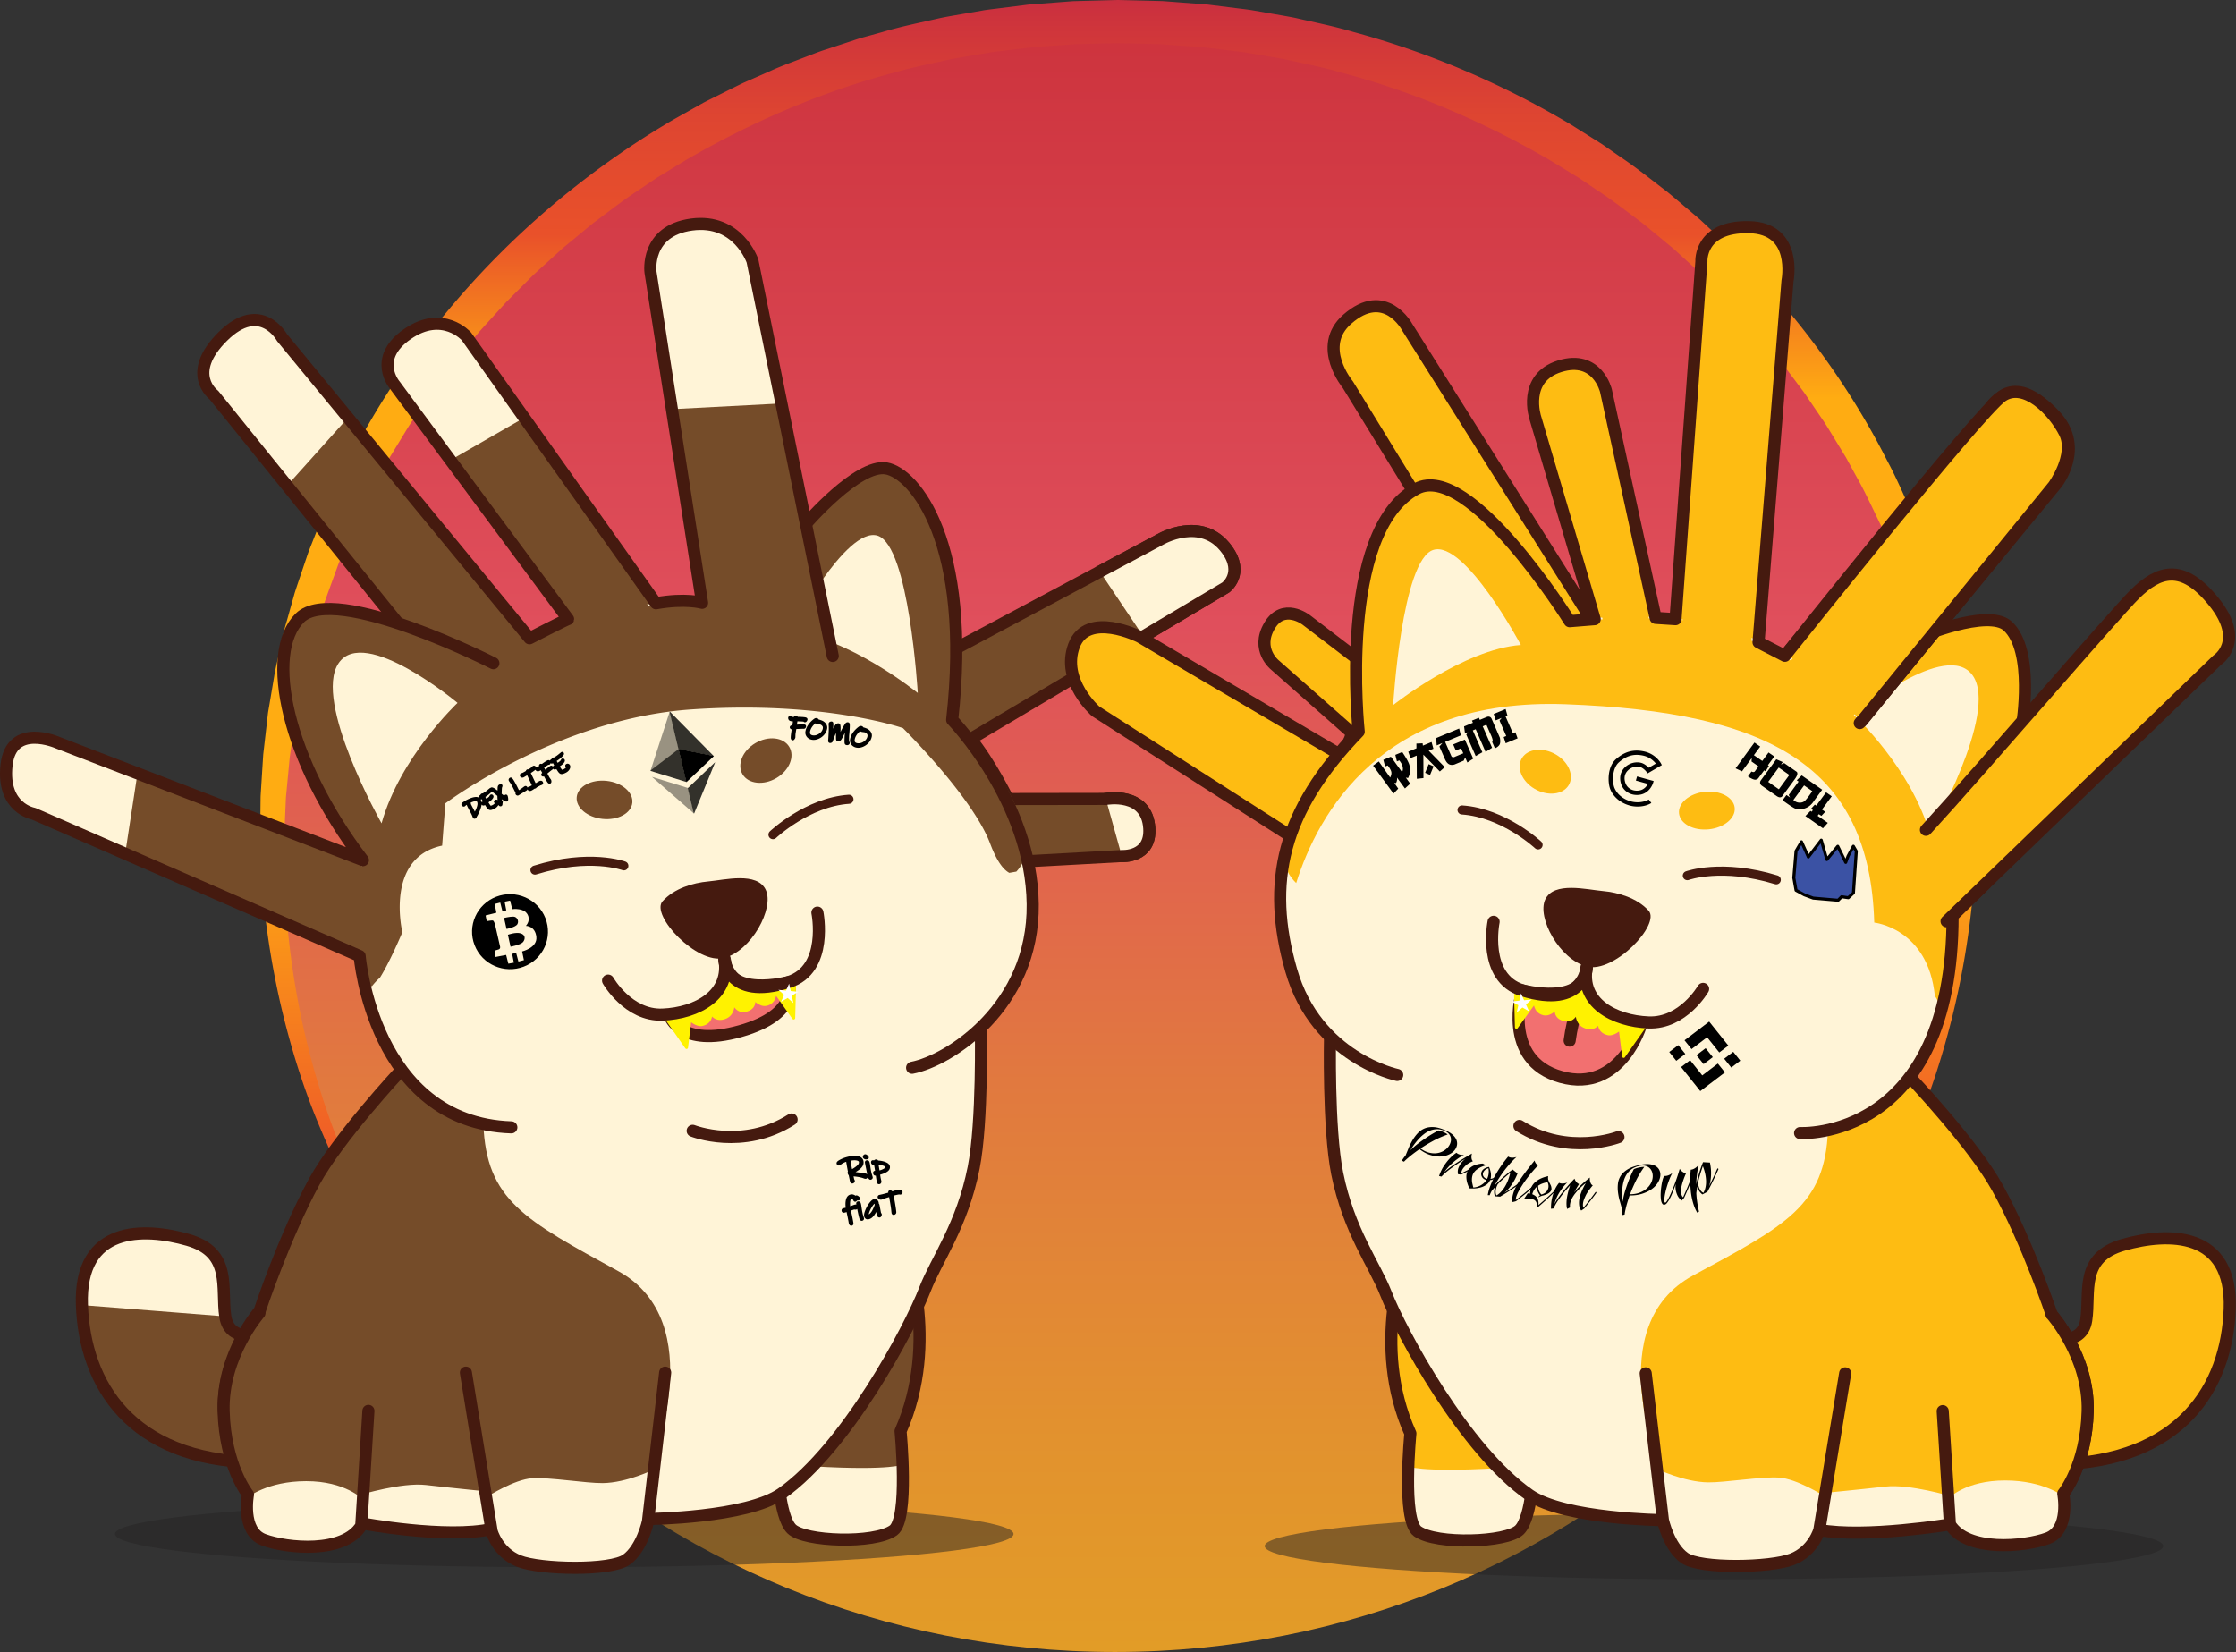 <svg viewBox="0 0 8431 6229" xmlns="http://www.w3.org/2000/svg" xml:space="preserve" style="fill-rule:evenodd;clip-rule:evenodd;stroke-linecap:round;stroke-linejoin:round;stroke-miterlimit:10"><rect x="0" y="0" width="8431" height="6229" fill="#333333" stroke="none"/><g transform="translate(-11.41 -34.224) scale(11.408)"><path d="M369.5 549C523.311 549 648 428.565 648 280S523.311 11 369.5 11 91 131.435 91 280s124.689 269 278.5 269Z" style="fill:url(#a);fill-rule:nonzero"/><path d="m87.466 292.31.755 9.372a272.53 272.53 0 0 0 6.419 37.011c3.008 12.158 6.771 24.142 11.601 35.709a270.238 270.238 0 0 0 16.683 33.653A274.127 274.127 0 0 0 144.249 439a271.186 271.186 0 0 1-19.368-31.96 269.109 269.109 0 0 1-14.824-34c-8.26-23.248-13.136-47.511-14.653-71.905L95 291.98c-.081-3.054-.045-6.109-.072-9.155-.081-3.054.179-6.1.269-9.146l.198-4.573.098-2.283c.045-.763.135-1.518.207-2.273l.862-9.103.215-2.274.333-2.265.673-4.521.665-4.521c.116-.755.215-1.51.341-2.256l.449-2.239 1.804-8.956c.27-1.501.674-2.968 1.051-4.443l1.131-4.426c.763-2.95 1.464-5.909 2.416-8.808l2.675-8.738c.988-2.881 2.065-5.736 3.098-8.6l1.562-4.295 1.778-4.218c1.203-2.803 2.335-5.632 3.592-8.409 2.684-5.484 5.181-11.046 8.224-16.357l2.191-4.018 1.096-2.005 1.194-1.952 4.777-7.828c1.607-2.594 3.412-5.076 5.109-7.619l2.577-3.792c.889-1.25 1.831-2.456 2.747-3.679l5.531-7.333 5.855-7.099c1.894-2.403 4.022-4.634 6.078-6.907l3.098-3.41 1.553-1.701 1.635-1.632 6.518-6.517c2.191-2.152 4.535-4.165 6.788-6.256l3.412-3.107c1.168-1.007 2.371-1.97 3.556-2.951 2.388-1.952 4.732-3.948 7.147-5.866 4.966-3.671 9.796-7.497 14.995-10.856l3.834-2.594 1.921-1.293 1.985-1.207 7.919-4.833c21.424-12.366 44.392-22.328 68.474-28.672 5.971-1.77 12.094-2.924 18.164-4.313 3.053-.607 6.133-1.067 9.203-1.605l4.607-.79c1.535-.234 3.088-.382 4.633-.581l9.284-1.12 9.329-.668 4.66-.338 4.678-.104 9.356-.209 9.356.217 4.678.104 4.66.339 9.347.677 9.284 1.119c1.545.2 3.098.347 4.634.582l4.606.789c3.062.547 6.15.998 9.203 1.606 6.07 1.388 12.194 2.542 18.165 4.313 24.081 6.352 47.058 16.288 68.464 28.68l7.919 4.833 1.985 1.206 1.921 1.294 3.834 2.594c5.199 3.359 10.03 7.185 14.995 10.856 2.415 1.918 4.759 3.914 7.147 5.866 1.185.99 2.389 1.953 3.556 2.951l3.412 3.107c2.254 2.091 4.597 4.095 6.788 6.248l6.519 6.517 1.634 1.631 1.553 1.701 3.098 3.41c2.056 2.283 4.175 4.504 6.079 6.908l5.854 7.098 5.522 7.342c.916 1.223 1.858 2.429 2.747 3.679l2.577 3.792c1.697 2.543 3.502 5.025 5.109 7.619l4.777 7.828 1.194 1.952 1.096 2.005 2.191 4.018c3.043 5.302 5.54 10.864 8.224 16.349 1.257 2.777 2.389 5.606 3.592 8.409l1.778 4.217 1.562 4.296c1.024 2.863 2.11 5.718 3.098 8.599l2.676 8.73c.96 2.899 1.652 5.858 2.406 8.808l1.131 4.426c.377 1.475.781 2.95 1.051 4.443l1.805 8.955.448 2.239c.135.747.225 1.502.342 2.257l1.346 9.042.333 2.265.215 2.273.871 9.103c.063.764.162 1.519.207 2.274l.098 2.282.198 4.573c.09 3.046.359 6.092.269 9.147-.027 3.054.009 6.1-.071 9.155l-.404 9.155c-1.509 24.393-6.376 48.657-14.645 71.896a268.91 268.91 0 0 1-14.815 34A270.454 270.454 0 0 1 596.724 439a273.028 273.028 0 0 0 21.334-30.945 269.053 269.053 0 0 0 16.692-33.653c4.831-11.567 8.593-23.551 11.601-35.709a273.054 273.054 0 0 0 6.429-37.02l.754-9.38c.179-3.133.251-6.266.377-9.398.188-3.133.018-6.274.027-9.416l-.045-4.712-.027-2.352c-.027-.781-.09-1.57-.135-2.351l-.592-9.407-.153-2.352-.269-2.343-1.078-9.372c-.099-.781-.17-1.562-.278-2.343l-.395-2.325-1.572-9.32c-.233-1.562-.601-3.098-.933-4.634l-1.024-4.617c-.682-3.081-1.338-6.17-2.254-9.199l-2.568-9.12c-.951-3.011-2.002-5.996-2.999-8.999l-1.526-4.495-1.742-4.417c-1.176-2.942-2.29-5.91-3.529-8.825-2.648-5.762-5.127-11.62-8.161-17.217-11.511-22.693-26.569-43.702-44.204-62.411l-6.734-6.916c-2.263-2.291-4.687-4.426-7.021-6.647l-3.538-3.298c-1.212-1.067-2.451-2.1-3.681-3.15-2.47-2.083-4.903-4.2-7.408-6.248-5.145-3.922-10.173-8.001-15.579-11.602l-3.986-2.777-2.003-1.389-2.065-1.301-8.251-5.19c-22.349-13.303-46.574-23.742-71.877-30.589-6.276-1.883-12.723-3.141-19.116-4.625-3.214-.651-6.456-1.155-9.688-1.745l-4.849-.841c-1.625-.252-3.259-.426-4.884-.634l-9.778-1.223-9.823-.755-4.912-.374-4.92-.13-9.85-.234-9.85.26-4.92.131-4.912.373-9.823.755-9.778 1.223c-1.625.217-3.259.382-4.884.634l-4.849.841c-3.232.582-6.474 1.085-9.688 1.745-6.393 1.475-12.831 2.742-19.116 4.625l-4.732 1.31c-1.581.426-3.161.868-4.705 1.406l-9.329 3.072c-1.563.486-3.089 1.067-4.615 1.658l-4.58 1.752c-3.053 1.172-6.123 2.3-9.086 3.671l-8.961 3.94c-2.936 1.414-5.846 2.89-8.764 4.339-1.454.737-2.927 1.44-4.364 2.195l-4.256 2.395c-2.819 1.623-5.701 3.15-8.467 4.851-44.589 26.78-81.313 65.579-104.452 110.912-3.034 5.597-5.513 11.446-8.17 17.208-1.239 2.915-2.353 5.892-3.529 8.825l-1.742 4.417-1.526 4.495c-.997 3.003-2.057 5.988-3.008 8.999l-2.568 9.12c-.925 3.02-1.563 6.118-2.245 9.199l-1.024 4.617c-.341 1.536-.709 3.072-.933 4.634l-1.572 9.32-.404 2.343c-.117.781-.188 1.562-.278 2.343l-.539 4.686-.539 4.686-.269 2.343-.153 2.351-.592 9.407c-.045.781-.108 1.571-.135 2.352l-.027 2.351-.045 4.712c.009 3.142-.161 6.275.027 9.407.126 3.142.198 6.274.377 9.407Z" style="fill:url(#b);fill-rule:nonzero"/><ellipse cx="187.5" cy="510" rx="148.5" ry="11" style="fill:#252323;fill-opacity:.49"/><ellipse cx="567.5" cy="514" rx="148.5" ry="11" style="fill:#252323;fill-opacity:.49"/><path d="M88.258 443.708s-11.374 3.746-12.794-5.619c-1.422-9.368 2.369-21.076-12.32-25.288-14.69-4.215-36.014-4.684-35.066 21.542.948 26.223 16.113 51.045 56.864 51.98l3.316-42.615Z" style="fill:#754c29;fill-rule:nonzero"/><path d="M75.463 438.09c-1.422-9.368 2.369-21.076-12.32-25.288-14.69-4.215-36.014-4.684-35.066 21.542M300.076 415.611s11.847 30.441-1.422 60.41c0 0 2.843 29.035-2.369 32.782-6.287 4.518-29.381 3.747-33.646-.468-4.265-4.213-4.739-21.542-4.739-21.542l42.176-71.182Z" style="fill:#fff4d7;fill-rule:nonzero"/><path d="M300.076 415.611s10.899 38.403-1.422 60.41v11.24s-6.634 2.343-40.752-.468l42.174-71.182Z" style="fill:#754c29;fill-rule:nonzero"/><path d="M88.258 443.708s-11.374 3.746-12.794-5.619c-1.422-9.368 2.369-21.076-12.32-25.288-14.69-4.215-36.014-4.684-35.066 21.542.948 26.223 16.113 51.045 56.864 51.98l3.316-42.615ZM300.076 415.611s11.847 30.441-1.422 60.41c0 0 2.843 29.035-2.369 32.782-6.287 4.518-29.381 3.747-33.646-.468-4.265-4.213-4.739-21.542-4.739-21.542l42.176-71.182Z" style="fill:none;fill-rule:nonzero;stroke:#451a0f;stroke-width:4px"/><path d="M215.255 505.056s32.549-.333 44.07-8.43c21.324-14.989 42.313-54.268 47.387-67.435 3.791-9.836 12.32-21.076 16.111-40.273 3.007-15.231 2.369-45.893 2.369-45.893-21.829-20.991-32.484-21.487-105.946-16.854-73.462 4.633-79.323 26.259-85.97 30.902 0 0-20.584 22.123-28.431 36.526-9.952 18.264-18.007 42.616-18.007 42.616s-12.32 14.048-11.848 32.313c.473 18.265 8.057 27.629 8.057 27.629 3.443 2.444 28.529 8.964 37.435 10.304 0 0 27.886 4.269 43.122 1.872 3.376-.53 47.599-2.645 51.651-3.277Z" style="fill:#fff4d7;fill-rule:nonzero"/><path d="M133.274 357.074s-36.013 35.122-46.439 79.141c0 0-14.514 14.688-11.847 40.744 1.423 13.9 8.056 19.199 8.056 19.199s17.059-9.834 36.961.937c0 0 13.742-4.213 21.798-3.279 8.056.937 22.272 2.341 22.272 2.341s9.952-6.556 17.059-5.151c7.107 1.405 27.011 4.213 35.066-3.746 0 0 19.902-47.297-10.9-64.158-30.802-16.858-43.596-23.414-44.543-48.702.002.001-17.057-2.339-27.483-17.326Z" style="fill:#754c29;fill-rule:nonzero"/><path d="M133.274 357.074s-20.584 22.123-28.431 36.526c-9.952 18.264-18.007 42.616-18.007 42.616s-12.32 14.048-11.847 32.313c.473 18.265 8.056 27.629 8.056 27.629 3.795 4.224 33.159 9.701 37.435 10.304 0 0 28.08 5.26 43.122 1.873 5.633-1.268 45.611-2.858 51.653-3.279 0 0 32.549-.333 44.069-8.43 21.325-14.989 42.314-54.268 47.388-67.435 3.791-9.837 12.32-21.076 16.111-40.273 3.007-15.231 2.369-45.894 2.369-45.894" style="fill:none;fill-rule:nonzero;stroke:#451a0f;stroke-width:4px"/><path d="M287.346 391.881c-.053.132-.117.204-.195.217a.543.543 0 0 1-.209-.006 2.702 2.702 0 0 1-.312-.098c-.489-.193-1.118-.357-1.883-.492a20.38 20.38 0 0 0-1.191-.157 30.358 30.358 0 0 0-1.071-.1l.292 1.366c.037.19.088.349.151.475.063.124.098.205.104.24.012.078-.017.15-.087.217a.437.437 0 0 1-.233.118c-.106.017-.186-.048-.238-.192a2.334 2.334 0 0 0-.057-.188 3.361 3.361 0 0 1-.102-.476 17.515 17.515 0 0 0-.18-.859l-.09-.43a7.18 7.18 0 0 1-.067-.366 2.037 2.037 0 0 0-.092-.062.324.324 0 0 1-.099-.105 1.612 1.612 0 0 1-.133-.35c-.008-.051 0-.092.024-.124a.74.74 0 0 1 .113-.117 244.383 244.383 0 0 1-.545-3.044 18.658 18.658 0 0 1-.089-.633 12.87 12.87 0 0 0-.05-.386c-.042.014-.167.052-.376.113-.21.063-.376.118-.5.167-.438.178-.77.335-.993.468a6.63 6.63 0 0 0-.638.435 1.084 1.084 0 0 1-.171.131.452.452 0 0 1-.17.065c-.058.009-.111-.011-.162-.057a.31.31 0 0 1-.096-.188c-.021-.136.183-.328.61-.577a9.415 9.415 0 0 1 1.415-.672c.289-.111.661-.227 1.117-.346.455-.119.882-.21 1.281-.273.684-.107 1.277-.124 1.782-.05.504.073.9.227 1.188.458.289.232.46.522.516.871.07.448.003.854-.203 1.215-.206.36-.503.691-.889.993-.387.302-.92.659-1.6 1.072a9.393 9.393 0 0 1-.513.322c-.171.101-.285.168-.345.208a.422.422 0 0 0 .025.094c.797.051 1.585.127 2.368.229l.234.03a42.44 42.44 0 0 1 1.807.278c.39.074.593.153.606.239.017.085-.002.194-.054.327Zm-2.381-5.526c-.237-.167-.574-.28-1.011-.339-.436-.059-.95-.042-1.54.051a9.182 9.182 0 0 0-.83.153 10.537 10.537 0 0 0 .099.915l.313 1.701.251 1.317c.063-.017.184-.07.362-.16a4.94 4.94 0 0 0 .448-.252c.847-.505 1.465-.976 1.852-1.413.388-.437.544-.894.469-1.371-.037-.233-.174-.435-.413-.602ZM287.655 385.637l-.353.056a.595.595 0 0 1-.392-.092c-.141-.079-.216-.151-.226-.217-.013-.078.013-.158.076-.241.064-.083.135-.131.213-.143a.632.632 0 0 1 .294.128c.066.048.143.113.228.195.086.081.131.132.134.153l.026.161Zm1.234 6.696a.33.33 0 0 1-.2.081c-.101.008-.199-.141-.295-.447-.096-.305-.237-.893-.425-1.761-.119-.571-.232-1.132-.341-1.681-.108-.548-.19-.972-.244-1.27a.326.326 0 0 1 .01-.182c.019-.044.064-.071.135-.082.164-.026.278.025.342.153.063.129.126.386.187.771l.188 1.262c.113.72.226 1.292.336 1.721.004.021.071.244.204.668.097.291.153.486.169.586a.192.192 0 0 1-.066.181ZM293.836 389.929c-.612.382-1.438.693-2.479.938.062.486.117.883.165 1.188.063.406.142.774.23 1.103.034.127.054.215.062.265a.56.56 0 0 1-.029.305.237.237 0 0 1-.194.156c-.128.021-.205-.015-.234-.105a34.642 34.642 0 0 1-.114-.556 18.628 18.628 0 0 1-.137-.762l-.225-1.497c-.035.006-.102.021-.196.041a3.683 3.683 0 0 1-.281.057c-.171.027-.275-.077-.313-.313-.027-.171.003-.263.089-.276.027-.005.117.004.267.023.148.021.272.022.372.007l-.485-3.021a20.94 20.94 0 0 0-.358.018c-.181.011-.317-.002-.407-.04a.237.237 0 0 1-.156-.193c-.029-.186-.007-.284.064-.295a.689.689 0 0 1 .302.039 1.043 1.043 0 0 0 .448.061.77.77 0 0 1 .086-.254c.032-.05.105-.082.219-.101.143-.022.218-.005.227.052a.347.347 0 0 1-.014.117.418.418 0 0 0-.008.16c.452-.006.973.046 1.563.154.59.107 1.113.278 1.569.513.457.234.712.53.768.886.076.505-.189.949-.801 1.33Zm-.295-1.946a4.606 4.606 0 0 0-1.327-.403 9.384 9.384 0 0 0-1.439-.126c.079.411.176.957.29 1.636.114.679.188 1.129.224 1.349a6.27 6.27 0 0 0 1.342-.38c.467-.188.852-.401 1.152-.641.302-.242.435-.476.398-.704-.046-.299-.26-.542-.64-.731ZM283.783 399.452c-.018.146-.052.222-.101.229-.05.008-.091-.01-.124-.052a1.01 1.01 0 0 1-.098-.177 1.609 1.609 0 0 0-.455-.557c-.187-.143-.372-.2-.558-.171-.498.079-.804.472-.915 1.18-.11.706-.095 1.513.048 2.416.211-.048.445-.119.704-.214.259-.096.43-.157.514-.186.488-.187.814-.292.979-.318.142-.021.224.031.243.159a.89.89 0 0 1-.014.33c-.024.121-.079.188-.165.201a.566.566 0 0 1-.22-.009 1.088 1.088 0 0 0-.417 0c-.113.019-.343.091-.688.217l-.835.264c.028.178.128.67.298 1.474.269 1.242.462 2.237.58 2.985a.69.69 0 0 1 .002.29c-.021.058-.073.094-.158.106-.101.017-.184-.029-.251-.135a.971.971 0 0 1-.136-.373c-.129-.819-.385-2.096-.768-3.831l-.075-.338c-.056.016-.234.076-.535.182a3.97 3.97 0 0 1-.664.192.35.35 0 0 1-.206-.021.178.178 0 0 1-.105-.147c-.028-.179.021-.281.148-.309.184-.037.405-.087.665-.154a6.38 6.38 0 0 0 .597-.176c-.184-1.168-.175-2.141.027-2.921.202-.779.616-1.22 1.242-1.318.229-.035.449-.013.663.071.214.084.393.198.535.343.144.146.226.285.247.421.015.087.012.202-.004.347ZM284.77 399.226l-.353.056a.601.601 0 0 1-.392-.092c-.141-.08-.216-.152-.226-.217-.013-.078.013-.158.076-.241a.342.342 0 0 1 .213-.144c.113.019.21.062.295.129.065.048.142.113.227.194.086.082.131.133.134.154l.026.161Zm1.235 6.695a.324.324 0 0 1-.201.081c-.102.009-.199-.141-.295-.446-.096-.305-.237-.894-.425-1.762a148.34 148.34 0 0 1-.585-2.951.327.327 0 0 1 .01-.182c.019-.043.063-.07.135-.081.164-.026.278.025.342.153.064.129.126.386.187.77l.188 1.263c.113.72.227 1.292.337 1.721.004.021.071.244.204.668a4.6 4.6 0 0 1 .168.586.19.19 0 0 1-.065.18ZM291.844 404.258c.059.045.091.085.097.121a.569.569 0 0 1-.061.312c-.054.121-.115.188-.187.198-.121.02-.227-.041-.314-.181a1.338 1.338 0 0 1-.177-.508 91.29 91.29 0 0 1-.211-1.543l-.054-.408c-.026-.163-.086-.273-.183-.331a23.223 23.223 0 0 1-.677 1.55 5.76 5.76 0 0 1-.879 1.295c-.372.419-.792.666-1.263.74-.228.035-.416-.008-.564-.131a.821.821 0 0 1-.272-.526c-.045-.284.02-.694.199-1.229a9.818 9.818 0 0 1 .745-1.661 8.04 8.04 0 0 1 1-1.443c.229-.256.416-.433.561-.531.146-.1.278-.159.398-.178a.695.695 0 0 1 .37.051.968.968 0 0 1 .356.25.782.782 0 0 1 .198.418c.034.222.008.44-.082.658l.173-.081c.078-.013.14.076.185.267.025.113.069.343.135.689l.163.861.129.681c.042.22.076.393.104.52a.336.336 0 0 0 .111.14Zm-2.805.042c.312-.34.577-.731.797-1.171.219-.438.453-.974.704-1.604.052-.228.059-.465.02-.715a.617.617 0 0 0-.196-.369.44.44 0 0 0-.384-.108c-.178.028-.387.185-.627.47a7.641 7.641 0 0 0-.844 1.245 9.212 9.212 0 0 0-.676 1.479c-.165.479-.227.847-.187 1.104.034.214.15.305.35.273.383-.062.731-.263 1.043-.604ZM298.769 397.203a.243.243 0 0 1-.179.12 1.239 1.239 0 0 1-.229-.024 1.154 1.154 0 0 0-.356-.004 15.49 15.49 0 0 0-1.155.236 8.314 8.314 0 0 0-1.056.319c.075.34.18.875.313 1.609s.265 1.508.393 2.319c.054.341.108.723.164 1.146.056.421.08.685.074.787a.287.287 0 0 1-.113.214.48.48 0 0 1-.239.115.162.162 0 0 1-.139-.045.233.233 0 0 1-.077-.141l-.048-.375a27.82 27.82 0 0 0-.259-2.062c-.092-.583-.204-1.249-.337-1.999a33.547 33.547 0 0 0-.262-1.387c-1.399.381-2.327.677-2.783.887a.924.924 0 0 1-.282.088.614.614 0 0 1-.395-.08c-.136-.073-.212-.163-.229-.271-.011-.07.003-.126.04-.164a.27.27 0 0 1 .153-.074c.401-.085.74-.16 1.015-.225a70.673 70.673 0 0 0 2.351-.645 4.696 4.696 0 0 1-.058-.472c-.004-.095.012-.145.047-.15a.505.505 0 0 1 .389.104c.024.018.051.069.08.156.027.088.044.146.049.174.155-.032.406-.108.752-.229.75-.241 1.268-.386 1.553-.431.341-.054.576-.047.703.021.087.044.144.142.167.291a.3.3 0 0 1-.047.192Z" style="fill-rule:nonzero;stroke:#000;stroke-width:1px;stroke-linecap:butt;stroke-linejoin:miter"/><path d="m154.99 456.667 8.528 52.449s1.897 7.025 9.005 9.834c7.109 2.808 30.323 3.278 35.537-.469 5.212-3.746 7.109-12.643 7.109-12.643l5.685-49.171M86.757 436.997s-12.321 14.049-11.847 32.314c.474 18.264 8.056 27.628 8.056 27.628s-2.371 12.177 5.212 14.987c7.582 2.81 26.537 4.683 32.222-4.681l2.371-37.933" style="fill:#754c29;fill-rule:nonzero"/><path d="M217.111 488.696s-1.221 26.531-9.05 29.785c-7.829 3.254-37.041 3.575-42.234-4.444-5.194-8.02-3.779-16.365-3.779-16.365s8.915-5.719 14.815-6.089c5.862-.369 17.814 1.67 23.37 1.603 7.921-.093 16.878-4.49 16.878-4.49ZM120.814 498.495s1.843 9.447-4.649 13.296c-6.492 3.85-30.511 1.604-31.81-2.566-1.298-4.17-1.623-11.227-1.623-11.227s6.492-5.453 19.476-5.453c12.983 0 18.606 5.95 18.606 5.95Z" style="fill:#fff4d7;fill-rule:nonzero"/><path d="m154.99 456.667 8.528 52.449s1.897 7.025 9.005 9.834c7.109 2.808 30.323 3.278 35.537-.469 5.212-3.746 7.109-12.643 7.109-12.643l5.685-49.171M86.757 436.997s-12.321 14.049-11.847 32.314c.474 18.264 8.056 27.628 8.056 27.628s-2.371 12.177 5.212 14.987c7.582 2.81 26.537 4.683 32.222-4.681l2.371-37.933" style="fill:none;fill-rule:nonzero;stroke:#451a0f;stroke-width:4px"/><path d="m217.798 202.389-61.91-87.009s-8.686-11.432-20.252-1.95c-11.566 9.482-4.126 16.878-4.126 16.878l58.498 78.648s-6.946 8.453-13.985 4.997l-83.026-100.6s-7.412-12.732-20.796 3.659c-8.772 10.745-.537 16.515-.537 16.515l77.867 95.729" style="fill:#754c29;fill-rule:nonzero"/><path d="M325.191 343.026s19.766-22.404 16.585-49.641c-4.265-36.531-26.063-52.45-26.063-52.45s8.452-76.914-24.167-82.889c-12.794-2.344-45.492 45.891-45.492 45.891s-21.147-3.872-43.596.468c-21.798 4.215-38.383 17.796-38.383 17.796s-55.997-27.844-63.972-14.986c-18.007 29.034 20.85 80.082 20.85 80.082s-8.629 31.899 12.32 69.779c3.237 5.852 23.817 23.47 47.296 15.478 16.012-5.45 42.289 1.312 47.381 3.501 5.092 2.189 21.698 5.908 36.754-4.157 15.055-10.065 46.359-13.764 60.487-28.872Z" style="fill:#fff4d7;fill-rule:nonzero"/><path d="M207.198 289.169s-11.373-4.215-29.38 1.404M256.48 278.866s11.372-10.77 25.115-11.707" style="fill:none;fill-rule:nonzero;stroke:#451a0f;stroke-width:3px"/><path d="M200.121 273.653c5.073.541 9.494-1.835 9.872-5.306.379-3.471-3.427-6.723-8.501-7.264-5.073-.54-9.493 1.835-9.872 5.306-.379 3.472 3.427 6.724 8.501 7.264ZM257.641 260.142c4.253-2.519 6.137-7.141 4.207-10.323-1.93-3.183-6.942-3.721-11.196-1.203-4.253 2.519-6.137 7.141-4.207 10.324 1.93 3.182 6.943 3.721 11.196 1.202Z" style="fill:#754c29;fill-rule:nonzero"/><path d="M229.943 376.742s16.585 6.555 32.698-3.747" style="fill:none;fill-rule:nonzero;stroke:#451a0f;stroke-width:4px"/><path d="M222.362 338.808s3.416 10.617 23.318 4.999c19.903-5.617 16.013-16.235 16.013-16.235s-20.85 5.619-21.324-7.961c0-.002 5.686 14.981-18.007 19.197Z" style="fill:#f27070;fill-rule:nonzero;stroke:#451a0f;stroke-width:4px"/><path d="M219.992 300.876c-4.092 4.55 11.374 21.074 20.377 18.733 9.004-2.343 16.583-16.39 13.741-22.48-2.842-6.089-13.74-3.279-18.954-2.81-5.214.47-11.374 2.343-15.164 6.557Z" style="fill:#451a0f;fill-rule:nonzero"/><path d="m220.861 339.043 7.054 10.158 1.137-9.273s2.226 2.071 3.98 1.685c3.54-.779 2.843-4.214 2.843-4.214s1.137 3.09 4.549 1.966c3.413-1.124 2.854-5.28 2.854-5.28s1.148 3.834 4.538 2.752c3.378-1.079 2.11-4.125 2.11-4.125s2.137 2.808 4.471 2.21c2.967-.761 2.78-4.12 2.78-4.12l6.149 8.667.284-10.959-10.959 1.023-10.881-2.672-7.031 7.728-12.376 4.218-1.502.236Z" style="fill:#fff200;fill-rule:nonzero;stroke:#fff200;stroke-width:1px"/><path d="M201.986 327.103s6.633 11.708 18.006 11.24c11.374-.469 22.747-6.556 20.377-18.734 0 0 .883 14.456 21.324 7.962 13.268-4.216 9.476-22.948 9.476-22.948" style="fill:none;fill-rule:nonzero;stroke:#451a0f;stroke-width:4px"/><path d="m261.817 328.108.539 2.446 2.52.249-2.186 1.264.539 2.445-1.891-1.666-2.187 1.263 1.017-2.292-1.89-1.665 2.52.248 1.019-2.292Z" style="fill:#fff;fill-rule:nonzero"/><path d="m236.884 252.869.054.018.007.027c-.632.596-1.266 1.192-1.896 1.791l-5.72 5.434-1.312 1.246c-.029.028-.054.077-.11.065-.07-.027-.086-.09-.101-.151-.034-.127-.064-.254-.095-.381l-2.337-9.813c-.03-.123-.062-.245-.071-.372.042-.142.075-.161.213-.136.849.151 1.694.327 2.54.488.865.165 1.729.335 2.591.509.72.143 1.439.288 2.161.427.492.095.983.2 1.478.286.3.053.6.117.898.178.46.095.922.18 1.382.274.11.02.218.055.318.11Z"/><path d="M225.342 250.684c.05.091.045.194.067.289.796 3.333 1.591 6.668 2.384 10.001.038.158.074.316.11.474-.22-.035-.428-.121-.641-.186-2.705-.833-5.408-1.67-8.111-2.504l-3.019-.935a1.811 1.811 0 0 0-.145-.037l-.005-.026a.884.884 0 0 1 .044-.041c.126-.2.331-.314.511-.452.552-.415 1.098-.839 1.648-1.256.478-.363.953-.73 1.431-1.094.691-.526 1.377-1.057 2.071-1.581.827-.625 1.646-1.261 2.472-1.886.318-.241.642-.479.949-.734.058-.05.123-.135.226-.071.013.013.015.026.008.039ZM228.404 263.42l5.415-5.137c1.112-1.056 2.225-2.113 3.339-3.168.047-.043.101-.138.156-.102.056.037-.016.119-.039.178l-3.733 9.092-3.08 7.486c-.015.037-.01.095-.074.097-.097-.104-.127-.235-.158-.365l-1.128-4.735c-.244-1.024-.49-2.049-.73-3.074-.021-.09-.078-.193.032-.272Z" style="fill-opacity:.8"/><path d="M228.404 263.42c-.017.078.013.151.03.224.64 2.688 1.279 5.375 1.92 8.062.013.053.023.105.034.159-.223-.142-.406-.335-.604-.507a964.448 964.448 0 0 1-3.073-2.677l-2.844-2.483-4.142-3.61-3.124-2.724a.422.422 0 0 1-.057-.055c.031-.045.062-.015.087-.007l3.348 1.032c1.329.41 2.659.818 3.989 1.23 1.416.437 2.833.877 4.248 1.316a.555.555 0 0 0 .188.04Z" style="fill-opacity:.4"/><path d="m225.342 250.684-.012-.033c-.051-.021-.074-.065-.088-.112-.019-.057-.032-.114-.046-.171l-2.799-11.748c-.033-.135-.065-.269-.023-.409a.061.061 0 0 1 .02-.009c.298.262.562.553.839.834 1.268 1.278 2.533 2.56 3.798 3.842 1.179 1.193 2.355 2.389 3.534 3.583l6.237 6.317c.029.029.055.061.081.091-.416-.039-.816-.149-1.223-.225-.689-.129-1.381-.251-2.067-.397-.494-.106-.992-.194-1.488-.295-.866-.176-1.734-.344-2.6-.515-.862-.168-1.725-.339-2.586-.505-.475-.093-.949-.181-1.423-.274-.056-.01-.108-.014-.154.026Z" style="fill-opacity:.8"/><path d="m222.374 238.211 2.911 12.217c.018.074.03.151.046.224-.356.269-.712.536-1.065.807l-2.906 2.217-3.456 2.644-1.757 1.339c-.036.027-.071.058-.119.063.065-.314.182-.615.28-.917.975-3.011 1.954-6.018 2.932-9.027l1.056-3.249c.475-1.461.949-2.923 1.425-4.383.196-.602.392-1.203.59-1.804.013-.046.014-.101.063-.131Z" style="fill-opacity:.4"/><path d="M173.118 311.49c-1.62-.513-4.243.459-4.243.459l.871 3.938s3.408-.607 4.15-1.559c.741-.952.842-2.325-.778-2.838Z"/><path d="M165.032 299.374c-6.459 2.479-9.662 9.66-7.154 16.045 2.508 6.383 9.777 9.547 16.236 7.07 6.459-2.478 9.662-9.662 7.154-16.045-2.509-6.384-9.778-9.548-16.236-7.07Zm13.248 13.305c.366 3.598-4.709 4.779-4.709 4.779l.591 2.876-1.811.461-.76-2.878-1.319.339.573 2.918-1.828.333-.731-2.891-3.644.697-.106-2.161s.534-.105 1.249-.347c.715-.242.501-.959.501-.959l-1.701-7.424s-.306-.951-.585-1.144c-.278-.194-2.124.181-2.124.181l-.373-1.894 3.564-.9-.561-2.889 1.841-.472.696 2.804 1.295-.231-.551-2.86 1.816-.363.708 2.832s4.433-.666 5.33 2.394c.528 1.799-.832 3.123-.832 3.123s3.092-.041 3.471 3.676Z"/><path d="M172.039 308.4c.554-1.081-.18-2.435-1.367-2.447-1.187-.012-3.068.443-3.068.443l.817 3.625s3.064-.542 3.618-1.621Z"/><path d="m341.028 287.627 30.75-1.692s9.74.639 9.082-9.235c-.814-12.202-14.362-9.659-14.362-9.659l-32.373.049s-5.861-11.972-12.282-19.857l84.291-50.064s6.181-4.546.388-12.526c-8.328-11.469-22.072-3.34-22.072-3.34l-76.863 40.996" style="fill:#754c29;fill-rule:nonzero"/><path d="m341.028 287.627 30.75-1.692s9.74.639 9.082-9.235c-.814-12.202-14.362-9.659-14.362-9.659l-32.373.049s-5.861-11.972-12.282-19.857l84.291-50.064s6.181-4.546.388-12.526c-8.328-11.469-22.072-3.34-22.072-3.34l-76.863 40.996" style="fill:none;fill-rule:nonzero;stroke:#451a0f;stroke-width:4px"/><path d="m378.891 213.349 27.243-16.181s6.181-4.546.388-12.526c-8.328-11.47-22.072-3.34-22.072-3.34l-19.919 10.624" style="fill:#fff4d7;fill-rule:nonzero"/><path d="m378.891 213.349 27.243-16.181s6.181-4.546.388-12.526c-8.328-11.47-22.072-3.34-22.072-3.34l-19.919 10.624" style="fill:none;fill-rule:nonzero;stroke:#451a0f;stroke-width:4px"/><path d="M371.778 285.934s9.741.639 9.082-9.234c-.814-12.202-14.362-9.659-14.362-9.659" style="fill:#fff4d7;fill-rule:nonzero"/><path d="M371.778 285.934s9.741.639 9.082-9.234c-.814-12.202-14.362-9.659-14.362-9.659" style="fill:none;fill-rule:nonzero;stroke:#451a0f;stroke-width:4px"/><path d="m115.94 141.157-22.944-27.801s-7.412-12.732-20.796 3.659c-8.773 10.745-.537 16.515-.537 16.515l24.304 29.879M174.194 141.112l-18.308-25.732s-8.685-11.432-20.251-1.95c-11.566 9.482-4.126 16.878-4.126 16.878l18.409 24.75" style="fill:#fff4d7;fill-rule:nonzero"/><path d="m120 286.241-99.867-37.76s-12.649-7.191-16.044 5.56c-3.395 12.75 7.969 17.881 7.969 17.881l107.82 47.068" style="fill:#754c29;fill-rule:nonzero"/><path d="m46.47 258.439-26.337-9.958s-12.649-7.191-16.044 5.56c-3.395 12.75 7.969 17.881 7.969 17.881l30.317 13.234" style="fill:#fff4d7;fill-rule:nonzero"/><path d="M339.881 281.676c-1.896-21.075-24.168-40.742-24.168-40.742s9.952-73.056-24.167-82.889c-13.472-3.883-45.492 45.891-45.492 45.891s-1.068-.084-2.891-.201l2.465-3.924-10.458-.883-.435 4.117c-5.896-.255-12.559-.155-19.515.096l-3.589-4.729-22.268 5.135 1.285 4.437c-6.097 2.474-9.761 4.647-14.996 7.476l-4.758-3.551-9.055 6.05 3.816 3.243c-1.505.879-1.579.997-1.579.997s-53.703-26.825-63.972-14.985c-19.902 22.948 20.85 80.082 20.85 80.082a46.8 46.8 0 0 0-.31 1.968l-4.949-1.71-.343 26.601 4.509 4.85c.704 8.293 2.514 12.311 2.514 12.311s.305-.6.924-1.495c-.471.157-.867 0-1.157-.571l1.818-.323a20.927 20.927 0 0 1 2.614-2.784c3.444-5.478 7.416-15.039 7.416-15.039s-5.925-24.587 13.146-28.616l1.073-13.982s37.245-28.009 81.231-31.028c43.986-3.016 70 6.172 70 6.172s23.082 22.804 28.836 38.184c2.249 6.01 4.457 8.655 6.315 9.658l2.336-.415c4.476-4.846 2.954-9.401 2.954-9.401Z" style="fill:#754c29;fill-rule:nonzero"/><path d="M127.115 275.119s-22.746-40.275-14.216-52.918c8.531-12.644 39.331 13.113 39.331 13.113s-18.956 17.797-25.115 39.805ZM262.167 211.898s18.48-35.122 28.906-31.843c10.426 3.278 13.269 51.98 13.269 51.98s-23.222-18.73-42.175-20.137Z" style="fill:#fff4d7;fill-rule:nonzero"/><path d="M233.059 202.238 216.003 92.951s-1.826-13.641 13.557-15.739c15.383-2.098 20.157 12.056 20.157 12.056l26.521 130.527" style="fill:#754c29;fill-rule:nonzero"/><path d="m223.071 138.237-7.068-45.286s-1.826-13.641 13.557-15.739c15.383-2.098 20.157 12.056 20.157 12.056l9.565 47.078" style="fill:#fff4d7;fill-rule:nonzero"/><path d="M276.238 219.796 249.717 89.269s-4.774-14.153-20.157-12.056c-15.383 2.098-13.557 15.738-13.557 15.738l17.056 109.287s-5.376-1.602-15.261.152l-62.636-88.222s-7.816-8.882-19.527-.738c-11.711 8.144-4.126 16.878-4.126 16.878l57.257 77.31c-1.173.386-12.745 6.335-12.745 6.335l-81.816-99.399s-7.034-12.744-19.538-.386c-12.504 12.357-3.003 19.359-3.003 19.359l60.443 74.865" style="fill:none;fill-rule:nonzero;stroke:#451a0f;stroke-width:4px"/><path d="M164.076 222.199s-52.21-26.589-63.972-14.985c-11.761 11.604-4.369 47 20.85 80.082L20.133 248.481s-15.411-6.879-16.974 7.408c-1.563 14.288 8.899 16.033 8.899 16.033l107.82 47.068s4.414 55.065 50.132 56.61M267.437 176.072s17.063-19.811 26.44-18.268c9.378 1.544 28.432 24.538 21.836 83.13 0 0 26.227 26.925 26.618 60.908.39 33.983-27.744 51.746-39.857 54.063" style="fill:none;fill-rule:nonzero;stroke:#451a0f;stroke-width:4px"/><path d="M159.687 268.839c-.049.47-.217 1.061-.502 1.771-.171.43-.359.849-.564 1.257a5.624 5.624 0 0 1-.558.932.283.283 0 0 1-.005.16c-.017.042-.054.08-.116.111-.046.023-.083.032-.112.023-.029-.008-.056-.034-.079-.08a8.16 8.16 0 0 1-.157-.398 9.124 9.124 0 0 0-.361-.802 41.403 41.403 0 0 0-.718-1.367c-.25-.472-.424-.805-.521-.997-.15-.298-.245-.561-.28-.785-.016-.145.034-.247.151-.305a.281.281 0 0 1 .122-.032c.041-.002.069.014.084.042.008.028.026.131.055.306.028.177.077.334.146.471.193.382.409.793.652 1.238.302.574.51.972.623 1.195.191.382.304.609.337.69.148-.164.32-.436.52-.817.2-.379.36-.715.482-1.006.241-.618.384-1.135.429-1.552a2.015 2.015 0 0 0-.19-1.136c-.207-.412-.607-.563-1.2-.456-.591.107-1.304.371-2.136.791a8.238 8.238 0 0 0-.974.604 2.302 2.302 0 0 0-.343.267.664.664 0 0 1-.14.119c-.042.021-.097.007-.168-.039a.44.44 0 0 1-.158-.17c-.012-.026-.006-.058.018-.099a.468.468 0 0 1 .143-.133c.283-.195.528-.355.734-.487.206-.127.453-.265.743-.41.924-.467 1.728-.741 2.415-.826.686-.085 1.155.121 1.405.62.197.397.272.831.223 1.3ZM163.272 264.169a3.879 3.879 0 0 1-.52.567 9.067 9.067 0 0 1-.628.546c-.266.205-.54.397-.819.581a21.31 21.31 0 0 1-.546.347 60.111 60.111 0 0 0 .828 1.528c.185-.125.458-.322.818-.592l.265-.192c.292-.218.488-.441.586-.678.056-.116.103-.186.143-.206.036-.017.075-.012.117.014.042.028.073.06.094.101.045.092-.007.245-.157.457-.15.212-.337.406-.561.583-.185.15-.397.312-.636.481-.238.172-.395.285-.471.334.467.853.882 1.454 1.24 1.801.173-.025.337-.061.49-.108.154-.049.342-.129.565-.242.224-.113.422-.249.596-.411.174-.16.301-.317.382-.464.081-.148.102-.263.064-.337a.347.347 0 0 0-.082-.107.845.845 0 0 0-.122-.086l-.085-.048c-.039-.023-.064-.042-.075-.063-.025-.051.017-.104.129-.16a.297.297 0 0 1 .262-.004c.094.039.16.101.2.182.082.162.09.357.025.587-.066.23-.2.46-.401.683a2.485 2.485 0 0 1-.758.57 5.47 5.47 0 0 1-.787.335c-.214.065-.396.077-.546.031-.191-.075-.397-.271-.616-.587-.219-.315-.49-.749-.812-1.299-.083.075-.181.15-.292.227-.11.078-.196.132-.257.164a.227.227 0 0 1-.177.018.21.21 0 0 1-.129-.112.222.222 0 0 1-.027-.102c0-.031.012-.056.035-.075.157-.104.272-.177.346-.222l.309-.202c-.351-.645-.639-1.168-.867-1.569a1.456 1.456 0 0 0-.178.101l-.348.184a.151.151 0 0 1-.126.015.135.135 0 0 1-.081-.063c-.06-.123-.021-.245.122-.368.056-.041.127-.09.215-.151.088-.06.147-.097.177-.113a.477.477 0 0 1 .238-.321c.021-.01.046-.002.074.025a.228.228 0 0 1 .056.063c.328-.186.707-.424 1.138-.717.283-.196.705-.527 1.263-1l.251-.201c.051-.027.092-.01.122.051.034.058.018.134-.046.224ZM168.415 266.575c.037.194.059.376.064.546.005.168-.021.266-.075.294-.087.044-.381-.093-.881-.41a9.726 9.726 0 0 1-1.198-.872c-.009.321-.005.664.011 1.025.017.361.045.582.086.664a.126.126 0 0 0 .053.048.12.12 0 0 0 .081.027.262.262 0 0 0 .059.003c.033 0 .053.01.063.033.013.024.013.072-.001.138a2.735 2.735 0 0 0-.024.131 1.815 1.815 0 0 1-.019.097 1.237 1.237 0 0 0-.019.133c-.005.041-.014.136-.027.286-.013.15-.035.233-.065.249a.2.2 0 0 1-.181.004.327.327 0 0 1-.145-.156c-.087-.172-.158-.577-.209-1.212a24.758 24.758 0 0 1-.089-1.789 54.233 54.233 0 0 0-1.625-1.311l-.332-.242a9.488 9.488 0 0 1-.313-.225.663.663 0 0 1-.158-.141c-.036-.07-.027-.12.024-.145.045-.023.147-.005.306.051.159.056.327.148.506.276.196.136.466.335.808.599.344.264.612.48.805.65.03-1.27.054-1.968.071-2.099a.987.987 0 0 1 .083-.308c.034-.061.116-.126.248-.192a.556.556 0 0 1 .167-.056c.051-.005.082 0 .093.021.012.027-.007.102-.057.229-.064.166-.1.29-.11.37-.02.112-.04.372-.059.776-.019.403-.032.783-.039 1.135l-.014.39c.418.335.813.624 1.185.863.373.24.593.341.665.307.03-.015.046-.049.046-.097a1.691 1.691 0 0 0-.021-.252c-.002-.029-.012-.082-.025-.155-.014-.071-.009-.114.017-.127.036-.017.063-.022.083-.015.019.006.042.034.067.085.024.055.058.18.095.374ZM174.905 263.692a.423.423 0 0 1-.175.173l-1.26.759-.868.533-.453.276c-.041.02-.089.014-.148-.021a.295.295 0 0 1-.123-.119c-.018-.036-.021-.068-.006-.097a.271.271 0 0 1 .056-.079.367.367 0 0 0 .048-.046c-.133-.278-.453-.919-.959-1.923-.375-.741-.693-1.301-.957-1.681a14.485 14.485 0 0 1-.419-.614.22.22 0 0 1-.005-.208.305.305 0 0 1 .133-.145.107.107 0 0 1 .104 0 .4.4 0 0 1 .113.111c.137.146.337.444.597.892.261.449.519.924.771 1.426.215.426.412.824.591 1.191.181.368.301.615.365.743l.368-.218.558-.333c.275-.184.582-.405.917-.662.271-.208.438-.326.499-.357.057-.026.104-.021.146.024a.644.644 0 0 1 .114.17.214.214 0 0 1-.007.205ZM177.657 256.977c-.076.092-.199.2-.369.33-.188.147-.432.319-.732.518a13.75 13.75 0 0 1-.741.463c.096.227.392.867.892 1.92.499 1.054.871 1.83 1.117 2.329.271-.143.623-.342 1.054-.597.366-.21.572-.326.618-.349a.557.557 0 0 1 .277-.064.227.227 0 0 1 .206.136c.037.072.05.128.042.168-.007.043-.048.083-.125.123-.03.015-.118.047-.262.104a1.371 1.371 0 0 0-.274.099c-.239.121-.709.376-1.41.768a.313.313 0 0 1-.047.125.219.219 0 0 1-.074.07.233.233 0 0 1-.104.022.094.094 0 0 1-.088-.041l-.323.211c-.371.25-.652.424-.846.521-.167.085-.312.113-.434.085-.066-.017-.126-.08-.181-.187-.015-.029-.018-.075-.008-.138.01-.063.034-.102.069-.121a.83.83 0 0 1 .14-.017.54.54 0 0 0 .214-.055c.189-.095.459-.245.815-.449l.338-.199-.518-1.144a17.757 17.757 0 0 1-.145-.323 6.09 6.09 0 0 0-.112-.244l-1.179-2.527c-.51.301-.752.445-.727.432-.498.301-.792.477-.884.522a.459.459 0 0 1-.286.038.285.285 0 0 1-.221-.155.232.232 0 0 1-.024-.171.206.206 0 0 1 .107-.121c.04-.019.082-.037.125-.053.043-.015.086-.03.13-.048.139-.036.268-.084.385-.145.111-.056.32-.171.625-.349.306-.176.51-.295.615-.353a.283.283 0 0 1-.014-.199.236.236 0 0 1 .126-.145c.032-.015.066-.009.107.022.041.03.074.071.1.121.29-.158.787-.49 1.492-1a.619.619 0 0 0 .159-.186.633.633 0 0 1 .092-.131.243.243 0 0 1 .174-.012.216.216 0 0 1 .146.117c.052.098.039.19-.037.279ZM183.247 256.968c-.134.087-.438.322-.912.701-.471.383-.817.669-1.033.861l.359.702c.183.355.341.657.478.9.054.094.119.196.195.303.077.107.13.186.161.233.122.168.193.269.21.305a.707.707 0 0 1 .045.288c.001.136-.015.214-.051.231-.036.017-.078.017-.126-.003a.333.333 0 0 1-.126-.099c-.165-.203-.388-.555-.667-1.059a42.835 42.835 0 0 1-.776-1.444 4.718 4.718 0 0 1-.135.103c-.062.047-.118.084-.165.117a.45.45 0 0 1-.18.042c-.068.004-.111-.015-.129-.05-.02-.041-.021-.078-.004-.112a.52.52 0 0 1 .071-.099l.063-.065c.145-.168.242-.275.292-.328l-.916-1.667a6.723 6.723 0 0 1-.785.509c-.198.1-.36.121-.483.063a.517.517 0 0 1-.242-.213c-.023-.046 0-.085.066-.117.009-.005.077-.019.205-.038.127-.02.232-.051.312-.092.163-.082.409-.237.739-.466l-.051-.123a.38.38 0 0 1-.025-.221.327.327 0 0 1 .021-.126.135.135 0 0 1 .058-.058c.096-.048.199.036.307.249a18.958 18.958 0 0 1 1.236-.9c.305-.204.576-.366.815-.487.193-.097.308-.109.347-.032.03.062.048.15.054.269.005.118-.021.191-.075.22-.021.01-.047.01-.079-.003a.191.191 0 0 0-.067-.019.567.567 0 0 0-.213.07c-.157.08-.455.269-.891.572a17.7 17.7 0 0 0-.932.679l.886 1.625c.239-.208.611-.516 1.117-.926.508-.409.81-.637.907-.685.04-.022.072-.029.093-.024.022.005.042.027.063.068.079.161.066.274-.037.346ZM186.848 252.291c-.1.145-.272.333-.521.567-.25.233-.458.415-.628.546-.265.203-.54.397-.82.579-.281.184-.462.298-.546.347.154.292.314.591.48.899l.348.631c.185-.125.458-.323.818-.594l.266-.191c.292-.218.487-.442.585-.678.056-.117.104-.185.144-.206.036-.019.075-.014.117.014a.25.25 0 0 1 .094.1c.046.09-.006.244-.157.457a2.747 2.747 0 0 1-.561.582c-.185.149-.396.313-.635.483-.238.17-.396.282-.471.332.467.853.881 1.454 1.241 1.801.172-.024.336-.06.489-.109.154-.047.342-.127.565-.242.224-.112.423-.249.597-.409a1.95 1.95 0 0 0 .382-.466c.082-.146.102-.26.063-.337a.312.312 0 0 0-.081-.105.78.78 0 0 0-.122-.088 1.64 1.64 0 0 1-.085-.048c-.039-.021-.064-.041-.075-.062-.025-.051.018-.105.129-.161a.309.309 0 0 1 .261-.004.384.384 0 0 1 .201.182c.083.162.09.357.025.589-.065.23-.199.458-.4.685a2.517 2.517 0 0 1-.759.568c-.31.157-.572.267-.787.333-.214.066-.397.077-.547.033-.191-.075-.397-.272-.616-.587a20.26 20.26 0 0 1-.812-1.301 3.528 3.528 0 0 1-.548.393.22.22 0 0 1-.178.017.207.207 0 0 1-.127-.112.217.217 0 0 1-.028-.101.09.09 0 0 1 .036-.075c.157-.104.273-.179.345-.221l.309-.203a97.538 97.538 0 0 0-.867-1.569 1.903 1.903 0 0 0-.179.099l-.346.186a.155.155 0 0 1-.126.014.12.12 0 0 1-.08-.063c-.061-.121-.021-.244.121-.366.056-.041.127-.092.215-.153.087-.058.147-.096.177-.113a.475.475 0 0 1 .239-.32c.02-.01.045-.002.075.024.03.027.048.048.055.063.328-.184.708-.422 1.138-.716.284-.195.705-.528 1.263-1l.25-.203c.052-.026.093-.008.124.053.029.06.013.135-.05.226Z" style="fill-rule:nonzero;stroke:#000;stroke-width:1px;stroke-linecap:butt;stroke-linejoin:miter"/><path d="M266.643 243.379c-.185-.012-.626-.005-1.328.022-.698.025-1.214.055-1.545.08-.025.143-.077.442-.153.897a31.32 31.32 0 0 0-.18 1.163 4.405 4.405 0 0 0-.028.414c-.004.153-.007.26-.012.327a4.097 4.097 0 0 1-.016.427c-.013.07-.066.17-.158.296-.092.126-.161.188-.206.179-.045-.008-.083-.039-.114-.09a.37.37 0 0 1-.049-.177c-.012-.303.026-.783.114-1.438.109-.801.202-1.423.28-1.869l-.195.001c-.089 0-.167-.001-.233-.007a.495.495 0 0 1-.195-.083c-.065-.045-.094-.09-.086-.135.009-.052.033-.088.073-.107a.432.432 0 0 1 .132-.041l.104-.019c.25-.054.415-.09.498-.102l.302-2.172c-.492-.007-.851-.031-1.076-.07-.251-.044-.416-.136-.49-.277a.592.592 0 0 1-.076-.361c.01-.059.056-.08.141-.066.012.003.084.039.214.108.133.07.25.113.353.131.206.036.541.063 1.004.078.002-.014.014-.063.037-.148a.455.455 0 0 1 .127-.223.428.428 0 0 1 .109-.101.144.144 0 0 1 .091-.014c.124.022.16.168.113.439.094-.003.305-.007.635-.008.329-.002.705.008 1.128.029.421.022.785.06 1.089.112.246.044.359.114.341.209a.763.763 0 0 1-.135.286c-.076.114-.149.163-.22.151-.025-.005-.049-.024-.071-.056a.224.224 0 0 0-.049-.065.645.645 0 0 0-.244-.082c-.201-.036-.606-.064-1.219-.087a19.14 19.14 0 0 0-1.33-.013l-.302 2.112c.364-.029.922-.058 1.672-.085.75-.027 1.186-.03 1.309-.009.052.009.086.024.103.045.016.018.02.054.011.105-.034.203-.126.3-.27.294ZM273.001 245.538a4.615 4.615 0 0 1-1.704 1.218c-.653.271-1.279.354-1.879.248a2.366 2.366 0 0 1-.95-.391 1.883 1.883 0 0 1-.641-.778c-.144-.318-.182-.677-.111-1.077.121-.684.423-1.362.908-2.033a7.967 7.967 0 0 1 1.846-1.804.543.543 0 0 1 .204-.085.715.715 0 0 1 .209.007.416.416 0 0 1 .179.082c.057.044.081.088.071.132a.276.276 0 0 1-.053.106c-.03.044-.051.071-.059.083a.706.706 0 0 0 .143.012c.056-.001.166.014.327.042.188.033.436.107.744.227.309.117.532.221.668.312.386.26.665.558.831.89.168.333.223.667.163 1.002a3.632 3.632 0 0 1-.896 1.807Zm.346-2.64c-.134-.265-.357-.507-.672-.722a1.752 1.752 0 0 0-.685-.25 4.86 4.86 0 0 0-.372-.046l-.359-.053c-.31-.054-.454-.146-.431-.275a.813.813 0 0 1 .032-.125.249.249 0 0 1 .034-.073.46.46 0 0 0-.351.058 6.55 6.55 0 0 0-1.534 1.535c-.396.571-.645 1.147-.75 1.735-.096.548-.03.972.201 1.268.23.296.585.489 1.061.572.542.095 1.102.036 1.675-.184a3.88 3.88 0 0 0 1.484-.996c.414-.446.669-.94.764-1.483.069-.374.036-.693-.097-.961ZM281.196 248.737a.41.41 0 0 1-.26.038 1.048 1.048 0 0 1-.182-.046.135.135 0 0 1-.083-.101c-.041-.107-.058-.405-.05-.896a38.51 38.51 0 0 1 .065-1.686c.18-1.918.23-2.904.154-2.958a10.4 10.4 0 0 0-.486.819 29.96 29.96 0 0 0-.809 1.59c-.344.705-.594 1.188-.754 1.448-.16.263-.288.417-.383.467a1.043 1.043 0 0 1-.211.097.404.404 0 0 1-.201.031c-.064-.012-.104-.028-.122-.048-.016-.019-.029-.074-.04-.162-.009-.1-.018-.414-.025-.938-.008-.522 0-.993.018-1.409l.015-.417c.038-.858.046-1.338.025-1.442-.143.088-.302.312-.479.669-.176.359-.396.87-.66 1.536-.231.512-.549 1.354-.955 2.527-.019.07-.08.126-.179.168a.49.49 0 0 1-.258.045c-.104-.019-.144-.129-.122-.332.029-.201.063-.642.098-1.319.038-.679.068-1.277.093-1.793.035-.731.03-1.418-.016-2.059-.012-.201-.015-.313-.012-.341.018-.097.079-.167.183-.212a.566.566 0 0 1 .322-.038c.052.008.071.22.06.63-.013.41-.041.924-.084 1.542l-.026.326a52.79 52.79 0 0 0-.031.683c-.052 1.011-.093 1.641-.125 1.896.262-.727.539-1.454.833-2.181l.162-.41c.263-.659.509-1.149.739-1.473.23-.322.478-.459.741-.412.085.014.14.249.167.702.027.454.017.977-.027 1.567a16.88 16.88 0 0 0-.039 1.241c.001.407.019.693.048.858a75.324 75.324 0 0 0 .887-1.691 28.957 28.957 0 0 1 1.518-2.718 1.08 1.08 0 0 1 .243-.261c.072-.051.185-.063.338-.036.086.015.111.398.078 1.151-.031.754-.103 1.62-.209 2.601-.067 1.398-.041 2.172.08 2.32.082.101.117.199.099.296-.007.045-.052.088-.138.131ZM287.756 248.141c-.482.54-1.05.947-1.702 1.216-.653.272-1.279.354-1.88.248a2.349 2.349 0 0 1-.95-.391 1.861 1.861 0 0 1-.64-.777c-.145-.32-.183-.679-.111-1.079.12-.685.424-1.36.908-2.031a7.955 7.955 0 0 1 1.846-1.806.559.559 0 0 1 .203-.084.72.72 0 0 1 .21.007.423.423 0 0 1 .181.082c.056.043.078.087.069.133a.272.272 0 0 1-.052.104c-.03.046-.051.073-.06.085.041.007.087.01.142.01.057 0 .166.014.327.042.187.034.436.109.745.227.31.117.533.221.668.313.386.26.665.557.831.89.168.332.223.666.164 1.001a3.659 3.659 0 0 1-.899 1.81Zm.345-2.64c-.134-.267-.356-.507-.67-.722-.174-.118-.402-.201-.685-.252a4.629 4.629 0 0 0-.371-.044l-.361-.054c-.31-.055-.453-.146-.429-.274.006-.046.019-.087.03-.126a.258.258 0 0 1 .035-.073.477.477 0 0 0-.351.058 6.514 6.514 0 0 0-1.533 1.537c-.397.568-.646 1.147-.752 1.735-.095.548-.028.97.201 1.268.231.296.586.487 1.064.573.539.095 1.099.034 1.673-.185a3.886 3.886 0 0 0 1.483-.997c.415-.446.672-.94.768-1.481.065-.377.032-.697-.102-.963Z" style="fill-rule:nonzero;stroke:#000;stroke-width:1px"/><path d="M677.734 444.898s11.384 3.697 12.806-5.544c1.424-9.243-2.37-20.796 12.332-24.952 14.703-4.159 36.046-4.621 35.097 21.255-.948 25.876-16.127 50.367-56.914 51.29l-3.321-42.049Z" style="fill:#febc12;fill-rule:nonzero"/><path d="M465.737 417.173s-11.858 30.037 1.422 59.608c0 0-2.845 28.649 2.373 32.346 6.292 4.458 29.404 3.697 33.67-.462 4.269-4.156 4.743-21.256 4.743-21.256l-42.208-70.236Z" style="fill:#fff4d7;fill-rule:nonzero"/><path d="M465.737 417.173s-10.909 37.893 1.422 59.608v11.09s6.642 2.312 40.788-.462l-42.21-70.236Z" style="fill:#febc12;fill-rule:nonzero"/><path d="M677.734 444.898s11.384 3.697 12.806-5.544c1.424-9.243-2.37-20.796 12.332-24.952 14.703-4.159 36.046-4.621 35.097 21.255-.948 25.876-16.127 50.367-56.914 51.29l-3.321-42.049ZM465.737 417.173s-11.858 30.037 1.422 59.608c0 0-2.845 28.649 2.373 32.346 6.292 4.458 29.404 3.697 33.67-.462 4.269-4.156 4.743-21.256 4.743-21.256l-42.208-70.236Z" style="fill:none;fill-rule:nonzero;stroke:#451a0f;stroke-width:4px"/><path d="M632.676 359.415s-16.199-28.41-98.935-34.741c-82.736-6.33-93.14 20.879-93.14 20.879s-.64 30.253 2.37 45.284c3.793 18.941 12.328 30.032 16.126 39.737 5.076 12.992 26.083 51.75 47.424 66.54 11.531 7.99 44.107 8.318 44.107 8.318l51.696 3.234c15.175 2.772 43.158-1.847 43.158-1.847s23.372-.667 37.467-10.167c0 0 7.59-9.241 8.064-27.262.474-18.021-11.858-31.884-11.858-31.884s-8.061-24.029-18.023-42.05c-7.852-14.211-28.456-36.041-28.456-36.041Z" style="fill:#fff4d7;fill-rule:nonzero"/><path d="M632.677 359.415s36.045 34.655 46.481 78.089c0 0 15.178 26.8 11.858 40.202-3.321 13.4-8.064 18.944-8.064 18.944s-17.074-9.703-36.993.924c0 0-13.754-4.156-21.818-3.234-8.063.924-22.289 2.309-22.289 2.309s-9.959-6.468-17.074-5.082c-7.115 1.386-27.034 4.156-35.097-3.697 0 0-19.917-46.668 10.909-63.305 30.828-16.634 43.632-23.103 44.582-48.055-.001.001 17.07-2.308 27.505-17.095Z" style="fill:#febc12;fill-rule:nonzero"/><path d="M440.601 345.552s-.64 30.254 2.37 45.284c3.793 18.942 12.328 30.032 16.126 39.738 5.076 12.992 26.083 51.75 47.424 66.539 11.531 7.991 44.107 8.318 44.107 8.318 5.944.449 51.696 3.235 51.696 3.235 15.175 2.772 43.158-1.847 43.158-1.847s33.866-3.665 37.467-10.168c0 0 7.59-9.241 8.064-27.261.474-18.021-11.858-31.885-11.858-31.885s-8.061-24.028-18.023-42.049c-7.853-14.211-28.457-36.04-28.457-36.04" style="fill:none;fill-rule:nonzero;stroke:#451a0f;stroke-width:4px"/><path d="M464.334 386.611c.183-.298.375-.59.578-.876a9.15 9.15 0 0 1 .642-.811c.32-.749.66-1.573 1.024-2.469.365-.897.798-1.767 1.294-2.609a13.023 13.023 0 0 1 1.722-2.31 6.457 6.457 0 0 1 2.259-1.577c.854-.355 1.831-.502 2.937-.45 1.104.049 2.365.396 3.814 1.014 1.128.486 2.004 1.019 2.629 1.617.623.6 1.038 1.211 1.23 1.843.193.63.198 1.257.007 1.879a3.921 3.921 0 0 1-1.053 1.687c-.513.499-1.168.912-1.974 1.23-.807.315-1.71.476-2.712.469-.998-.007-2.065-.196-3.188-.569-1.121-.375-2.253-.995-3.373-1.861a61.699 61.699 0 0 0-2.156 1.566c-.632.486-1.167.92-1.601 1.306-.526.436-.979.856-1.357 1.261l-.722-.34Zm12.136-9.997a6.56 6.56 0 0 1 1.221.366c.367.152.685.3.953.445.316.173.595.35.839.537-1.747.624-3.38 1.336-4.883 2.161-1.504.826-2.871 1.641-4.084 2.469.894.656 1.794 1.1 2.68 1.337.887.238 1.722.314 2.497.237a5.986 5.986 0 0 0 2.115-.6 5.483 5.483 0 0 0 1.59-1.181c.425-.464.739-.973.946-1.517.208-.547.275-1.08.214-1.595-.062-.517-.271-1.002-.622-1.455-.352-.453-.88-.82-1.588-1.107-.849-.346-1.648-.516-2.408-.502a6.34 6.34 0 0 0-2.191.428 8.327 8.327 0 0 0-1.998 1.123 13.747 13.747 0 0 0-1.776 1.615 21.096 21.096 0 0 0-1.548 1.882 26.166 26.166 0 0 0-1.28 1.915 30.077 30.077 0 0 1 3.256-2.735 64.516 64.516 0 0 1 3.01-2.058 45.131 45.131 0 0 1 3.057-1.765ZM476.632 391.694c.498-1.409 1.085-2.594 1.747-3.558.661-.965 1.293-1.755 1.896-2.366a12.138 12.138 0 0 1 2.105-1.77c.255.233.529.4.824.504.295.108.572.175.832.204.284.043.582.047.888.01-.822.402-1.571.852-2.248 1.353a21.67 21.67 0 0 0-1.848 1.518 17.177 17.177 0 0 0-1.452 1.504c-.415.49-.762.933-1.036 1.333.44-.406.908-.805 1.412-1.19a40.491 40.491 0 0 1 1.534-1.116c.52-.359 1.033-.703 1.541-1.028.504-.326.992-.633 1.461-.923a89.608 89.608 0 0 1 3.229-1.911 4 4 0 0 0-.168.933 3.32 3.32 0 0 0 .067.841c.059.289.197.547.415.77-.977.402-1.731.83-2.248 1.301-.518.47-.9.898-1.139 1.288-.294.463-.447.93-.457 1.404a102.526 102.526 0 0 0 3.212-1.623c.022.131.042.266.065.399-1.092.563-2.2 1.11-3.328 1.64-.34-.035-.679-.073-1.019-.112-.158-.783-.104-1.488.145-2.12.247-.63.555-1.176.915-1.638a7.287 7.287 0 0 1 1.479-1.431 71.807 71.807 0 0 0-4.21 2.772 35.098 35.098 0 0 0-2.648 2.065c-.421.364-.804.738-1.143 1.121a30.73 30.73 0 0 1-.823-.174Z" style="fill-rule:nonzero"/><path d="M491.153 387.565c-.013-.005.009.018.069.066.06.048.151.101.275.16a2.683 2.683 0 0 0 1.166.224c-1.056.263-1.922.572-2.595.935-.674.364-1.205.757-1.587 1.186-.382.428-.647.879-.785 1.356a4.879 4.879 0 0 0-.193 1.426c.009.472.064.925.169 1.362.102.438.197.836.282 1.194.256-.001.581-.047.967-.135a5.905 5.905 0 0 0 1.19-.424c.408-.194.804-.45 1.189-.77a4.972 4.972 0 0 0 1.006-1.133 2.339 2.339 0 0 1-1.009-.481 2.067 2.067 0 0 1-.586-.785 1.928 1.928 0 0 1-.141-.931c.027-.325.144-.629.343-.914.193-.287.482-.538.855-.756.37-.218.841-.367 1.402-.448.337.833.544 1.57.611 2.214.066.645.028 1.221-.113 1.728a5.25 5.25 0 0 0 .765-.203 5.49 5.49 0 0 0 .849-.387l.201.304c-.36.202-.706.357-1.037.47a5.142 5.142 0 0 1-.937.233 3.49 3.49 0 0 1-1.236 1.521 6.35 6.35 0 0 1-1.838.867 8.786 8.786 0 0 1-2.013.343 12.34 12.34 0 0 1-1.76-.023c-.504-1.07-.803-2.007-.919-2.807-.113-.799-.097-1.486.038-2.066.136-.576.37-1.056.695-1.439a4.267 4.267 0 0 1 1.088-.934c.399-.239.811-.42 1.242-.546.429-.127.82-.219 1.171-.283.351-.062.637-.097.86-.105.226-.007.33-.015.316-.019Zm1.809 1.55c-.613.201-1.067.476-1.361.83-.296.355-.454.713-.473 1.075-.018.362.094.694.341.997.244.301.603.502 1.065.601a5.34 5.34 0 0 0 .477-1.541c.094-.575.076-1.228-.049-1.962Z" style="fill-rule:nonzero"/><path d="M499.484 385.258c.278.186.578.299.902.341.321.042.621.048.894.013.316-.035.632-.104.953-.209a30.488 30.488 0 0 0-2.332 2.405 39.128 39.128 0 0 0-2.004 2.497c-.608.83-1.16 1.637-1.65 2.417-.488.783-.92 1.5-1.289 2.157a29.302 29.302 0 0 1 2.091-2.094 71.931 71.931 0 0 1 1.926-1.698 61.238 61.238 0 0 1 1.953-1.556c.55.441 1.105.876 1.666 1.309-.419 1.05-.86 1.959-1.324 2.727a17.358 17.358 0 0 1-1.322 1.92c-.414.511-.781.91-1.093 1.194-.312.286-.525.472-.637.562a102.225 102.225 0 0 0 5.253-3.507l.13.385a103.979 103.979 0 0 1-6.774 4.388c-.58-.038-1.162-.08-1.742-.128a3.402 3.402 0 0 1-.202-.905 4.794 4.794 0 0 1 0-.968c.035-.364.128-.76.28-1.186-.429.463-.818.919-1.169 1.364-.107.21-.204.396-.281.56a4.618 4.618 0 0 0-.188.428c-.065.13-.111.249-.136.362-.215-.012-.431-.025-.647-.036.139-.847.352-1.673.629-2.478.281-.804.597-1.581.949-2.334.352-.754.725-1.47 1.12-2.151a42.548 42.548 0 0 1 4.044-5.779Zm.71 5.335a42.508 42.508 0 0 0-2.614 2.281c-.499.468-1.013.981-1.549 1.537-.093.173-.2.398-.314.682a5.69 5.69 0 0 0-.285.933c-.072.342-.1.691-.088 1.05.013.359.103.705.272 1.033a6.03 6.03 0 0 0 1.215-.913 9.116 9.116 0 0 0 1-1.138c.295-.4.56-.814.794-1.239.234-.422.441-.838.616-1.244.394-.945.711-1.94.953-2.982Z" style="fill-rule:nonzero"/><path d="M500.912 400.28c-.127-.69-.098-1.417.077-2.184.173-.766.446-1.546.812-2.338a20.16 20.16 0 0 1 1.332-2.397 47.786 47.786 0 0 1 1.642-2.38 83.032 83.032 0 0 1 1.75-2.299c.593-.752 1.162-1.46 1.709-2.126.031.241.104.465.22.67.089.175.215.344.374.511.158.167.368.281.631.341a42.213 42.213 0 0 0-1.897 2.069c-.62.724-1.21 1.456-1.769 2.194a35.36 35.36 0 0 0-1.538 2.189c-.467.72-.876 1.397-1.222 2.032a12.16 12.16 0 0 0-.796 1.741c-.186.526-.263.963-.233 1.314a106.203 106.203 0 0 0 5.619-4.582c.05.126.098.253.147.38a105.906 105.906 0 0 1-5.678 4.579c-.131.049-.269.09-.409.124a5.696 5.696 0 0 1-.39.1 3.2 3.2 0 0 1-.381.062Z" style="fill-rule:nonzero"/><path d="M515.156 396.183c.034.122.07.241.104.361a106.334 106.334 0 0 1-5.868 5.373l-.58.161c.175-.701.156-1.284-.044-1.748a1.638 1.638 0 0 0-.412-.549c-.187-.169-.443-.301-.768-.397-.325-.098-.732-.145-1.225-.146-.496-.001-1.086.069-1.774.203.458-.675.907-1.352 1.35-2.034.062.014.132.021.209.023a4.247 4.247 0 0 1 .581.072 4.934 4.934 0 0 1 .253-1.681c.173-.491.402-.925.683-1.304.282-.38.601-.711.965-.992a8.7 8.7 0 0 1 1.103-.739c.874-.478 1.865-.826 2.976-1.057-.075.497-.063.911.034 1.241.099.332.224.642.378.928.154.287.299.579.441.876.135.295.217.653.239 1.071.016.352-.086.662-.304.932-.22.27-.493.501-.819.69a5.806 5.806 0 0 1-1.036.47 8.03 8.03 0 0 1-.92.26c-.187.065-.404.145-.647.244a2.012 2.012 0 0 0-.573.327.608.608 0 0 1 .146-.396c.096-.109.214-.202.36-.286-.217-.256-.446-.638-.689-1.147a3.927 3.927 0 0 1-.364-1.705c-.447.405-.789.824-1.024 1.261a5.015 5.015 0 0 0-.487 1.215c.263.1.53.237.801.406.273.173.51.397.709.678a3 3 0 0 1 .458 1.043c.104.414.124.908.065 1.486a104.84 104.84 0 0 0 5.679-5.14Zm-4.732 1.619a3.465 3.465 0 0 0 1.237-.554c.354-.261.635-.576.836-.943a2.64 2.64 0 0 0 .316-1.213c.013-.439-.1-.896-.33-1.37a9.237 9.237 0 0 0-1.8.49 6.22 6.22 0 0 0-1.311.706c.024.317.055.599.095.846.04.25.098.484.175.704.08.223.181.441.308.657.128.217.286.441.474.677Z" style="fill-rule:nonzero"/><path d="M513.632 402.511c-.005-1.493.142-2.77.422-3.836.282-1.066.588-1.95.918-2.649.396-.82.841-1.513 1.332-2.083.327.138.654.211.977.217.324.008.62-.018.882-.071.295-.051.585-.143.871-.273a14.423 14.423 0 0 0-1.711 1.946 19.166 19.166 0 0 0-1.239 1.92 12.864 12.864 0 0 0-.828 1.764 21.635 21.635 0 0 0-.486 1.468c.28-.511.596-1.023.939-1.537.345-.51.704-1.01 1.073-1.499.369-.486.741-.954 1.11-1.404.371-.449.732-.873 1.088-1.271a53.314 53.314 0 0 1 2.436-2.643c.065.234.169.464.311.692.119.188.273.385.462.586.191.204.434.379.723.519a33.73 33.73 0 0 0-1.649 2.826 16.122 16.122 0 0 1 1.722-1.954 44.876 44.876 0 0 1 1.697-1.573 45.247 45.247 0 0 1 1.784-1.461c-.018.399.001.765.06 1.099.058.297.152.586.283.863.131.279.344.484.639.613-1.042 1.24-1.811 2.309-2.266 3.231-.459.921-.763 1.692-.894 2.318-.143.727-.127 1.359.051 1.893a109.275 109.275 0 0 0 4.101-5.338l.22.346a108.75 108.75 0 0 1-4.048 5.231 106.2 106.2 0 0 1-.989.66 3.709 3.709 0 0 1-.69-1.794 7.212 7.212 0 0 1 .062-1.967c.11-.659.282-1.297.515-1.919.232-.621.466-1.178.705-1.671.236-.494.442-.897.623-1.213.182-.316.288-.501.319-.55l-.357.279c-.222.173-.503.413-.845.723a22.95 22.95 0 0 0-1.134 1.098c-.415.425-.815.884-1.201 1.376a11.26 11.26 0 0 0-1.033 1.579 5.87 5.87 0 0 0-.615 1.737 3.713 3.713 0 0 0-.071.565c-.004.16.004.292.022.397.018.129.038.234.061.314-.338.17-.677.339-1.017.505a5.487 5.487 0 0 1-.195-1.244c-.022-.433-.021-.871.009-1.314.027-.443.078-.878.149-1.304.07-.426.155-.836.25-1.228a26.7 26.7 0 0 1 .785-2.706 43.62 43.62 0 0 0-3.918 4.879 16.383 16.383 0 0 0-1.564 2.76c-.283.037-.568.067-.851.098ZM537.142 404.596a14.532 14.532 0 0 1-.077-1.038 8.355 8.355 0 0 1 .021-1.028c-.211-.784-.453-1.641-.718-2.57-.267-.93-.46-1.877-.582-2.841a12.105 12.105 0 0 1-.03-2.858 6.096 6.096 0 0 1 .901-2.598c.495-.792 1.23-1.491 2.206-2.11.975-.619 2.278-1.102 3.925-1.484 1.283-.293 2.382-.4 3.308-.304.928.099 1.678.333 2.251.714.571.382.977.876 1.211 1.486.234.611.294 1.266.171 1.974-.125.707-.428 1.43-.92 2.168-.492.736-1.166 1.408-2.03 2.005-.861.595-1.895 1.086-3.091 1.46-1.196.375-2.556.557-4.057.538a55.329 55.329 0 0 0-.818 2.527 25.772 25.772 0 0 0-.514 1.99 13.292 13.292 0 0 0-.334 1.811l-.823.158Zm3.871-15.172a7.789 7.789 0 0 1 1.284-.444 12.2 12.2 0 0 1 1.106-.22 7.474 7.474 0 0 1 1.066-.08c-1.105 1.548-2.045 3.091-2.8 4.646-.755 1.554-1.393 3.019-1.891 4.399 1.179-.014 2.228-.196 3.133-.541.906-.341 1.67-.779 2.282-1.306a6.09 6.09 0 0 0 1.431-1.749 5.202 5.202 0 0 0 .611-1.891 4.304 4.304 0 0 0-.155-1.774 3.251 3.251 0 0 0-.839-1.394c-.389-.371-.879-.629-1.473-.776-.596-.148-1.285-.12-2.081.08-.953.234-1.747.579-2.389 1.046a6.436 6.436 0 0 0-1.596 1.649 7.796 7.796 0 0 0-.977 2.083 12.619 12.619 0 0 0-.468 2.342 18.998 18.998 0 0 0-.101 2.417c.018.804.066 1.565.148 2.282.238-1.451.572-2.82.995-4.11a56.912 56.912 0 0 1 1.236-3.43 41.245 41.245 0 0 1 1.478-3.229ZM560.252 392.698a112.886 112.886 0 0 1-2.616 6.186c-.266.305-.535.61-.807.915-.669-.544-1.138-1.132-1.42-1.76-.282-.63-.463-1.215-.545-1.758-.081-.545-.1-.999-.054-1.366.047-.369.08-.574.104-.619-.047.102-.133.333-.265.686-.132.354-.286.77-.466 1.246-.181.477-.383.983-.614 1.522a15.392 15.392 0 0 1-.728 1.506 9.76 9.76 0 0 1-.767 1.212c-.256.34-.491.55-.701.63-.403.156-.718.067-.948-.263-.228-.331-.382-.8-.461-1.407a12.462 12.462 0 0 1-.069-2.07c.034-.772.104-1.532.211-2.279.105-.749.239-1.432.404-2.048.163-.615.349-1.07.569-1.366.366.029.715-.006 1.037-.103.325-.095.609-.212.852-.347a3.68 3.68 0 0 0 .78-.535c-.36.666-.689 1.377-.985 2.136a28.94 28.94 0 0 0-.785 2.262c-.226.75-.413 1.47-.557 2.154a15.549 15.549 0 0 0-.288 1.778c-.046.502-.042.887.012 1.159.052.271.176.363.368.273.123-.065.298-.268.518-.614.217-.345.46-.782.72-1.311.26-.528.532-1.122.809-1.783a88.18 88.18 0 0 0 .816-2.017 70.703 70.703 0 0 0 1.803-5.393c.151.239.338.457.558.653.186.179.404.343.658.497.253.151.549.249.883.289-.36.821-.657 1.558-.883 2.217-.229.66-.407 1.251-.533 1.773a9.354 9.354 0 0 0-.235 1.382c-.028.4-.025.749.015 1.042.066.7.283 1.218.654 1.552a111.886 111.886 0 0 0 2.64-6.303l.316.272Z" style="fill-rule:nonzero"/><path d="M559.828 389.601c.368-.028.72-.128 1.05-.302.332-.174.611-.357.837-.55.265-.233.516-.48.753-.746a26.451 26.451 0 0 0-.598 3.307 41.36 41.36 0 0 0-.251 3.164c.191-.956.42-1.876.682-2.761.263-.882.512-1.667.749-2.355.273-.804.551-1.556.835-2.248.757.05 1.517.093 2.282.129.234 1.148.355 2.184.371 3.1.014.919-.028 1.713-.118 2.387-.093.671-.202 1.21-.327 1.61-.122.4-.206.657-.245.765a110.229 110.229 0 0 0 2.818-5.977l.34.244a112.19 112.19 0 0 1-3.656 7.521c-.55.296-1.101.591-1.653.878a3.41 3.41 0 0 1-.706-.635 4.98 4.98 0 0 1-.571-.799 4.261 4.261 0 0 1-.444-1.138c-.062.368-.124.735-.176 1.1-.05.363-.096.724-.134 1.084.051.897.123 1.718.227 2.458.1.743.198 1.381.295 1.918.116.624.243 1.185.382 1.68-.2.124-.402.246-.604.367a12.69 12.69 0 0 1-1.077-2.322 20.106 20.106 0 0 1-.677-2.43 21.704 21.704 0 0 1-.372-2.383 34.278 34.278 0 0 1-.155-2.224 32.211 32.211 0 0 1 .143-4.842Zm3.995-1.187a59.214 59.214 0 0 0-.533 1.621 52.445 52.445 0 0 0-.529 1.75 32.445 32.445 0 0 0-.538 2.146c.016.199.052.447.112.744.056.301.151.611.281.935.132.325.307.637.529.933.219.296.509.533.868.705a6.26 6.26 0 0 0 .59-1.451 8.323 8.323 0 0 0 .262-1.515 9.428 9.428 0 0 0-.002-1.475 15.645 15.645 0 0 0-.171-1.381 15.934 15.934 0 0 0-.869-3.012Z" style="fill-rule:nonzero"/><path d="m610.862 456.913-8.536 51.752s-1.898 6.932-9.013 9.703c-7.115 2.771-30.35 3.235-35.569-.462-5.216-3.697-7.115-12.476-7.115-12.476l-5.69-48.517M679.156 437.504s12.332 13.862 11.858 31.884c-.474 18.022-8.063 27.262-8.063 27.262s2.372 12.015-5.217 14.787c-7.589 2.773-26.56 4.622-32.251-4.618l-2.373-37.429" style="fill:#febc12;fill-rule:nonzero"/><path d="M548.685 488.516s1.223 26.179 9.059 29.39c7.836 3.21 37.074 3.527 42.272-4.386s3.781-16.147 3.781-16.147-8.922-5.643-14.827-6.009c-5.867-.363-17.831 1.649-23.391 1.583-7.929-.093-16.894-4.431-16.894-4.431ZM645.069 498.184s-1.844 9.322 4.653 13.12c6.498 3.799 30.539 1.583 31.838-2.532 1.3-4.114 1.625-11.078 1.625-11.078s-6.498-5.38-19.493-5.38c-12.995 0-18.623 5.87-18.623 5.87Z" style="fill:#fff4d7;fill-rule:nonzero"/><path d="m610.862 456.913-8.536 51.752s-1.898 6.932-9.013 9.703c-7.115 2.771-30.35 3.235-35.569-.462-5.216-3.697-7.115-12.476-7.115-12.476l-5.69-48.517M679.156 437.504s12.332 13.862 11.858 31.884c-.474 18.022-8.063 27.262-8.063 27.262s2.372 12.015-5.217 14.787c-7.589 2.773-26.56 4.622-32.251-4.618l-2.373-37.429" style="fill:none;fill-rule:nonzero;stroke:#451a0f;stroke-width:4px"/><path d="m644.382 307.493 89.5-86.351s9.43-6.068-1.131-19.212c-10.562-13.144-18.417-10.103-26.11-2.589-7.699 7.512-75.742 81.617-75.742 81.617s-7.231-31.267-14.524-39.629l63.402-77.748s7.337-10.097 3.71-17.459c-3.629-7.362-13.277-17.232-20.706-12.239-7.435 4.992-71.854 85.87-71.854 85.87s-.724 3.311-8.703-4.484l9.47-120.66s4.753-15.444-12.719-16.54c-17.472-1.097-15.629 11.332-15.629 11.332l-8.609 119.227s3.893-6.007-5.177 2.643l-18.658-80.702s-2.055-10.391-14.393-6.52c-12.34 3.869-8.061 17.026-8.061 17.026l20.917 70.525-63.258-100.475s-7.274-13.668-19.829-2.603c-10.263 9.047.247 21.67.247 21.67l55.491 90.462s-40.897 5.52-41.225 8.672l-28.075-21.451s-7.555-5.843-12.142 1.979c-4.586 7.821 1.792 12.911 1.792 12.911l25.453 22.465s-1.278 6.239-5.074 6.5l-65.093-38.289s-17.307-8.721-21.667 2.943c-4.358 11.664 7.154 21.719 7.154 21.719l67.12 42.946-4.404 30.173s6.485-78.686 92.605-75.46c67.574 2.532 100.509 20.447 102.011 72.165 0 0 18.864-.234 14.965 32.683l8.946-33.117Z" style="fill:#febc12;fill-rule:nonzero"/><path d="m529.365 211.598-63.258-100.474s-7.274-13.668-19.829-2.603c-10.263 9.047.247 21.669.247 21.669l55.491 90.463s-40.897 5.52-41.225 8.671l-28.075-21.45s-7.555-5.843-12.142 1.979c-4.586 7.821 1.792 12.911 1.792 12.911l25.453 22.464s-1.278 6.24-5.074 6.5l-65.093-38.289s-17.307-8.72-21.667 2.944c-4.358 11.664 7.154 21.719 7.154 21.719l67.12 42.945" style="fill:none;fill-rule:nonzero;stroke:#451a0f;stroke-width:4px"/><path d="M632.676 359.414c20.872-37.428 12.333-68.851 12.333-68.851s38.892-50.37 20.869-79.018c-7.981-12.687-64.027 14.786-64.027 14.786s-16.599-13.399-38.415-17.558c-22.47-4.283-43.633-.462-43.633-.462s-32.724-47.594-45.531-45.282c-32.646 5.896-24.188 81.788-24.188 81.788s-21.818 15.708-26.087 51.753c-3.183 26.876 16.604 48.981 16.604 48.981 9.069 11.45 52.432 24.679 61.85 29.586 9.417 4.908 18.177 8.535 34.603 3.628 16.426-4.907 49.046-1.282 58.912-1.282 4.819.003 25.896-2.64 36.71-18.069Z" style="fill:#fff4d7;fill-rule:nonzero"/><path d="M665.876 211.545c-8.563-9.734-47.307 7.019-59.989 12.877l-9.348-7.545-3.61 4.419c-3.759-2.032-8.332-4.397-13.01-6.55l.269-6.837-22.2-5.802-.678 5.826c-3.483-.317-7.376-.467-11.306-.507l-1.335-5.53-15.161 1.161 1.207 4.641c-6.36.263-10.91.614-10.91.614s-32.046-49.113-45.531-45.282c-34.146 9.703-24.188 81.788-24.188 81.788s-22.293 19.406-24.189 40.201c0 0-1.642 4.853 3.516 9.84 7.167-22.869 28.281-61.374 89.049-59.098 67.575 2.532 100.51 20.447 102.012 72.165 0 0 17.79 1.852 20.033 24.258.997 1.284 2.087 4.358 2.087 4.358s5.261-30.729 2.415-45.979c0 .001 40.79-56.373 20.867-79.018Z" style="fill:#febc12;fill-rule:nonzero"/><path d="M638.844 278.55s22.765-39.74 14.228-52.216c-8.537-12.476-39.363 12.939-39.363 12.939s18.967 17.559 25.135 39.277ZM503.676 216.169s-18.492-34.656-28.929-31.421c-10.434 3.235-13.28 51.29-13.28 51.29s23.242-18.483 42.209-19.869Z" style="fill:#fff4d7;fill-rule:nonzero"/><path d="M558.693 292.412s11.383-4.159 29.404 1.385M509.369 282.245s-11.383-10.627-25.135-11.551" style="fill:none;fill-rule:nonzero;stroke:#451a0f;stroke-width:3px"/><path d="M564.463 264.694c-5.078.533-8.887 3.742-8.508 7.168.379 3.425 4.803 5.769 9.88 5.235 5.078-.533 8.887-3.742 8.508-7.167-.379-3.425-4.803-5.769-9.88-5.236ZM515.248 252.365c-4.256-2.485-9.272-1.954-11.204 1.186-1.932 3.14-.048 7.7 4.208 10.186 4.256 2.485 9.272 1.954 11.204-1.186 1.932-3.14.048-7.7-4.208-10.186Z" style="fill:#febc12;fill-rule:nonzero"/><path d="M543.514 341.391s-6.639 23.103-26.557 17.559c-19.921-5.544-12.806-28.647-12.806-28.647s20.869 5.544 21.343-7.856c0 0-5.691 14.785 18.02 18.944Z" style="fill:#f27070;fill-rule:nonzero;stroke:#451a0f;stroke-width:4px"/><path d="M524.072 329.379s-3.32 10.165-4.269 17.559" style="fill:none;fill-rule:nonzero;stroke:#451a0f;stroke-width:4px"/><path d="M545.887 303.963c4.094 4.489-11.384 20.793-20.393 18.484-9.011-2.312-16.599-16.174-13.754-22.181 2.845-6.007 13.754-3.236 18.973-2.773 5.212.462 11.381 2.312 15.174 6.47Z" style="fill:#451a0f;fill-rule:nonzero"/><path d="m544.71 342.118-7.059 10.023-1.14-9.15s-2.226 2.044-3.981 1.663c-3.544-.769-2.846-4.158-2.846-4.158s-1.139 3.049-4.554 1.94c-3.415-1.11-2.856-5.21-2.856-5.21s-1.15 3.783-4.542 2.715c-3.383-1.064-2.11-4.07-2.11-4.07s-2.139 2.77-4.476 2.18c-2.969-.751-2.783-4.065-2.783-4.065l-6.154 8.552-.284-10.813 10.969 1.009 10.891-2.636 7.037 7.625 12.387 4.162 1.501.233Z" style="fill:#fff200;fill-rule:nonzero;stroke:#fff200;stroke-width:1px"/><path d="M563.911 329.841s-6.639 11.553-18.023 11.091c-11.383-.462-22.764-6.469-20.393-18.485 0 0-.883 14.264-21.343 7.856-13.277-4.159-9.483-22.643-9.483-22.643" style="fill:none;fill-rule:nonzero;stroke:#451a0f;stroke-width:4px"/><path d="m503.718 331.328-.539 2.413-2.523.246 2.189 1.247-.54 2.413 1.892-1.644 2.19 1.247-1.019-2.263 1.892-1.642-2.523.245-1.019-2.262Z" style="fill:#fff;fill-rule:nonzero"/><path d="m596.428 281.221-1.803 3.075-.733 8.822.735 4.127 2.761 1.509 2.916 1.078 8.227.713 1.161-1.167 2.205.322 1.7-1.574.946-13.773-.97-1.66-1.75 3.257-.78 2.077-2.625-5.316-3.611 4.377-1.849-6.417-4.265 5.576-2.265-5.026Z" style="fill:#3b52a4;fill-rule:nonzero;stroke:#000;stroke-width:1px;stroke-linecap:butt;stroke-linejoin:miter"/><path d="m580.883 248.415 1.902 1.328-2.092 2.846 2.786 1.917 2.061-2.804 1.913 1.314-2.124 2.89.327.229-1.09 1.794-.478-.334-1.985 2.701c-.397.282-.733.415-1.011.403-.278-.011-.64-.125-1.089-.341a9.09 9.09 0 0 1-1.275-.747l1.178-1.63c.405.245.757.256 1.06.034l1.259-1.711-2.308-1.62.071-1.133-3.226 4.39-2.119-1.005 6.24-8.521ZM590.233 254.873l-.59.803 1.081-.46 4.159 2.901c.409.496.135 1.367-.827 2.615l-4.065 5.53c-.431.38-.996.343-1.697-.115l-4.807-3.352c-.735-.47-.926-1.061-.573-1.774l5.192-7.066 2.127.918Zm-1.332 1.81-3.472 4.727 3.516 2.453 3.472-4.727-3.516-2.453ZM596.503 259.283l5.557 3.875 1.205.851-2.742 3.732a6.124 6.124 0 0 1-1.509 1.671c-.598.454-1.345.779-2.246.979-.898.198-1.694.152-2.386-.137-.691-.291-2.097-1.213-4.215-2.765l1.293-1.734 1.207.823-.454-.837 3.253-4.426-.605-.422 1.642-1.61Zm.784 3.303-3.543 4.82c.576.533 1.196.819 1.861.867.666.046 1.227-.085 1.69-.393.46-.305 1.364-1.438 2.713-3.395l-2.721-1.899ZM604.56 264.867l1.871 1.306-3.23 4.383 1.06.759-1.266 1.346-.84-.578-.403.547 3.369 2.339-1.611 1.793-5.794-4.06 1.677-1.698.398.276.401-.547-.618-.432 1.267-1.382.482.328 3.237-4.38ZM456.73 254.683l3.751 5.298c.378-.728.5-1.368.365-1.92-.134-.552-.533-1.243-1.198-2.077l-.839.348-.582-2.204 2.498-1.028 3.663 5.058c.263-.364.348-.878.255-1.541-.088-.664-.472-1.431-1.149-2.297l-.781.324-.526-2.161 2.28-.938c1.469 2.174 2.276 3.688 2.424 4.541.148.854.19 1.571.123 2.154-.066.582-.27 1.219-.612 1.909l-.747-.147 1.448 2.003-1.739 1.586-2.625-3.594c.07.693-.036 1.289-.318 1.788l-.576-.027 1.305 1.888-1.57 1.642-6.742-9.246 1.892-1.359ZM469.148 248.755l2.064-.084.086.763 2.861-1.187.615 2.207-1.558.655 5.308 5.441-1.633 1.435-5.44-5.562.031 7.741-2.196.231-.042-7.67-2.048.842-.739-2.122 2.703-1.122-.012-1.568Zm4.059 6.798 1.623.724-1.171 2.849-1.625-.708 1.173-2.865ZM475.672 246.943l7.609-3.159.564 2.261-5.197 2.158 1.956 4.47c.227.66.71.784 1.451.371l2.587-1.075-.73-1.652-1.732.727-.875-1.999 3.869-1.598 2.517 5.751.233.552-1.922 1.265-.733-1.676-.481 1.065-3.098 1.294c-.741.191-1.355.139-1.843-.155-.487-.292-.904-.834-1.256-1.619l-1.838-4.203 1.002-1.149-1.889.793-.194-2.422ZM487.514 241.162l2.294-.925.301.69 2.45-1.017c.637-.159 1.109.028 1.415.56l2.78 6.391c.197 1.115.134 1.903-.189 2.361-.324.458-.81.821-1.46 1.092l-.935-2.133c.41-.132.181-1.108-.692-2.932l-1.185-2.711-1.228.511 3.104 7.096-2.151 1.367-3.273-7.5-.953.396 3.157 7.217-2.2 1.254-3.114-7.1.586-.785-1.004.417-.308-2.326 2.919-1.211-.314-.712ZM494.705 238.976l3.937-1.635.598 2.147-.636.264 2.449 5.597.809-.336.742 2.012-3.937 1.635-.671-2.059.848-.344-2.211-5.096.693-.878-1.944.807-.677-2.114ZM539.62 269.219l-.103-.029c-2.894-.833-5.164-2.724-6.23-5.187-.93-2.15-1.12-7.516 1.834-10.106 2.894-2.54 5.89-3.337 9.434-2.511 3.736.87 5.333 3.759 5.398 3.882l.321.593-4.699 2.747-.391-.525c-.006-.009-.799-1.053-1.869-1.502-.617-.258-2.579-.571-4.258 1.061-1.864 1.81-.927 4.217-.407 4.991.884 1.319 2.572 1.948 4.303 1.601 1.496-.3 2.325-1.42 2.718-2.155l-3.985-1.098.396-1.363 5.484 1.512-.208.686c-.039.131-.999 3.179-4.11 3.803-2.32.465-4.6-.404-5.813-2.215-1.008-1.506-1.683-4.552.599-6.767 2.013-1.955 4.606-1.885 5.858-1.359.894.375 1.612 1.019 2.039 1.469l2.356-1.378c-.599-.766-1.915-2.106-4.07-2.61-3.076-.718-5.581-.044-8.123 2.186-2.313 2.03-2.262 6.66-1.466 8.504.896 2.07 2.829 3.667 5.302 4.378l.086.024c2.741.756 5.207-.1 5.919-.612l.866 1.137c-1.104.797-4.013 1.715-7.181.843ZM564.745 349.44l-3.036 2.304 2.366 2.959 3.036-2.304-2.366-2.959Z" style="fill-rule:nonzero"/><path d="m560.086 349.737 5.13-3.888.003.002.024-.016 4.009 5.019 2.998-2.273-6.333-7.928-8.151 6.178 2.32 2.906Z"/><path d="m558.025 351.338-2.321-2.904-2.987 2.266 2.321 2.904 2.987-2.266ZM570.875 352.916l2.335 2.922 2.996-2.273-2.335-2.922-2.996 2.273Z" style="fill-rule:nonzero"/><path d="m568.783 354.521-5.154 3.909-4.012-5.025-2.988 2.263 6.348 7.949 8.143-6.172-2.337-2.924Z"/><path d="M462.811 358.284s-26.721-5.547-35.042-34.566c-8.321-29.018-3.113-52.612 22.315-78.9 0 0-7.111-66.241 19.079-80.276 17.52-9.39 50.642 43.769 50.642 43.769l8.27-.669-19.627-66.567s-4.379-13.141 8.061-17.026c12.44-3.886 15.289 8.062 15.289 8.062l16.426 75.104 6.57.427L563.349 89.4s-.702-11.605 15.629-11.333c16.331.272 12.827 17.768 12.827 17.768l-9.578 119.432 8.703 4.485 67.672-81.67s7.332-13.188 21.682 2.347c9.856 10.668.438 22.403.438 22.403l-65.045 79.158" style="fill:none;fill-rule:nonzero;stroke:#451a0f;stroke-width:4px"/><path d="M595.966 377.486s50.399 2.889 50.399-71.808l10.829-10.551 12.13-52.329s4.192-24.773-4.765-32.918c-6.498-5.908-29.457 3.799-29.457 3.799M535.925 378.82s-16.596 6.469-32.724-3.696" style="fill:none;fill-rule:nonzero;stroke:#451a0f;stroke-width:4px"/><path d="m644.382 307.493 89.5-86.351s9.43-6.068-1.131-19.212c-10.562-13.144-18.417-10.103-26.11-2.589-6.148 6-51.358 58.656-69.082 77.93" style="fill:#febc12;fill-rule:nonzero"/><path d="m644.382 307.493 89.5-86.351s9.43-6.068-1.131-19.212c-10.562-13.144-18.417-10.103-26.11-2.589-6.148 6-51.358 58.656-69.082 77.93" style="fill:none;fill-rule:nonzero;stroke:#451a0f;stroke-width:4px"/><path d="m616.376 241.328 63.402-77.748s7.337-10.097 3.71-17.459c-3.629-7.362-13.277-17.232-20.706-12.239-7.434 4.992-70.986 84.798-70.986 84.798" style="fill:#febc12;fill-rule:nonzero"/><path d="m616.376 241.328 63.402-77.748s7.337-10.097 3.71-17.459c-3.629-7.362-13.277-17.232-20.706-12.239-7.434 4.992-70.986 84.798-70.986 84.798" style="fill:none;fill-rule:nonzero;stroke:#451a0f;stroke-width:4px"/></g><defs><linearGradient id="a" x1="0" y1="0" x2="1" y2="0" gradientUnits="userSpaceOnUse" gradientTransform="rotate(-90 459.25 89.751) scale(538.002)"><stop offset="0" style="stop-color:#e29c27;stop-opacity:1"/><stop offset=".13" style="stop-color:#e2922e;stop-opacity:1"/><stop offset=".35" style="stop-color:#e1793f;stop-opacity:1"/><stop offset=".63" style="stop-color:#e04f5c;stop-opacity:1"/><stop offset="1" style="stop-color:#cd333d;stop-opacity:1"/></linearGradient><linearGradient id="b" x1="0" y1="0" x2="1" y2="0" gradientUnits="userSpaceOnUse" gradientTransform="rotate(90.012 208.784 161.852) scale(784.35)"><stop offset="0" style="stop-color:#9e005d;stop-opacity:1"/><stop offset="0" style="stop-color:#a1035b;stop-opacity:1"/><stop offset=".03" style="stop-color:#ba1e4a;stop-opacity:1"/><stop offset=".07" style="stop-color:#ce343c;stop-opacity:1"/><stop offset=".11" style="stop-color:#de4531;stop-opacity:1"/><stop offset=".16" style="stop-color:#e9512a;stop-opacity:1"/><stop offset=".23" style="stop-color:#ffac12;stop-opacity:1"/><stop offset=".42" style="stop-color:#ffac12;stop-opacity:1"/><stop offset=".55" style="stop-color:#ef5c27;stop-opacity:1"/><stop offset=".63" style="stop-color:#e8612f;stop-opacity:1"/><stop offset=".7" style="stop-color:#dc6b3e;stop-opacity:1"/><stop offset=".76" style="stop-color:#cb7853;stop-opacity:1"/><stop offset=".82" style="stop-color:#b5896e;stop-opacity:1"/><stop offset=".87" style="stop-color:#9a9e8f;stop-opacity:1"/><stop offset=".92" style="stop-color:#7bb7b5;stop-opacity:1"/><stop offset=".95" style="stop-color:#65c8d0;stop-opacity:1"/><stop offset="1" style="stop-color:#65c8d0;stop-opacity:1"/></linearGradient></defs></svg>